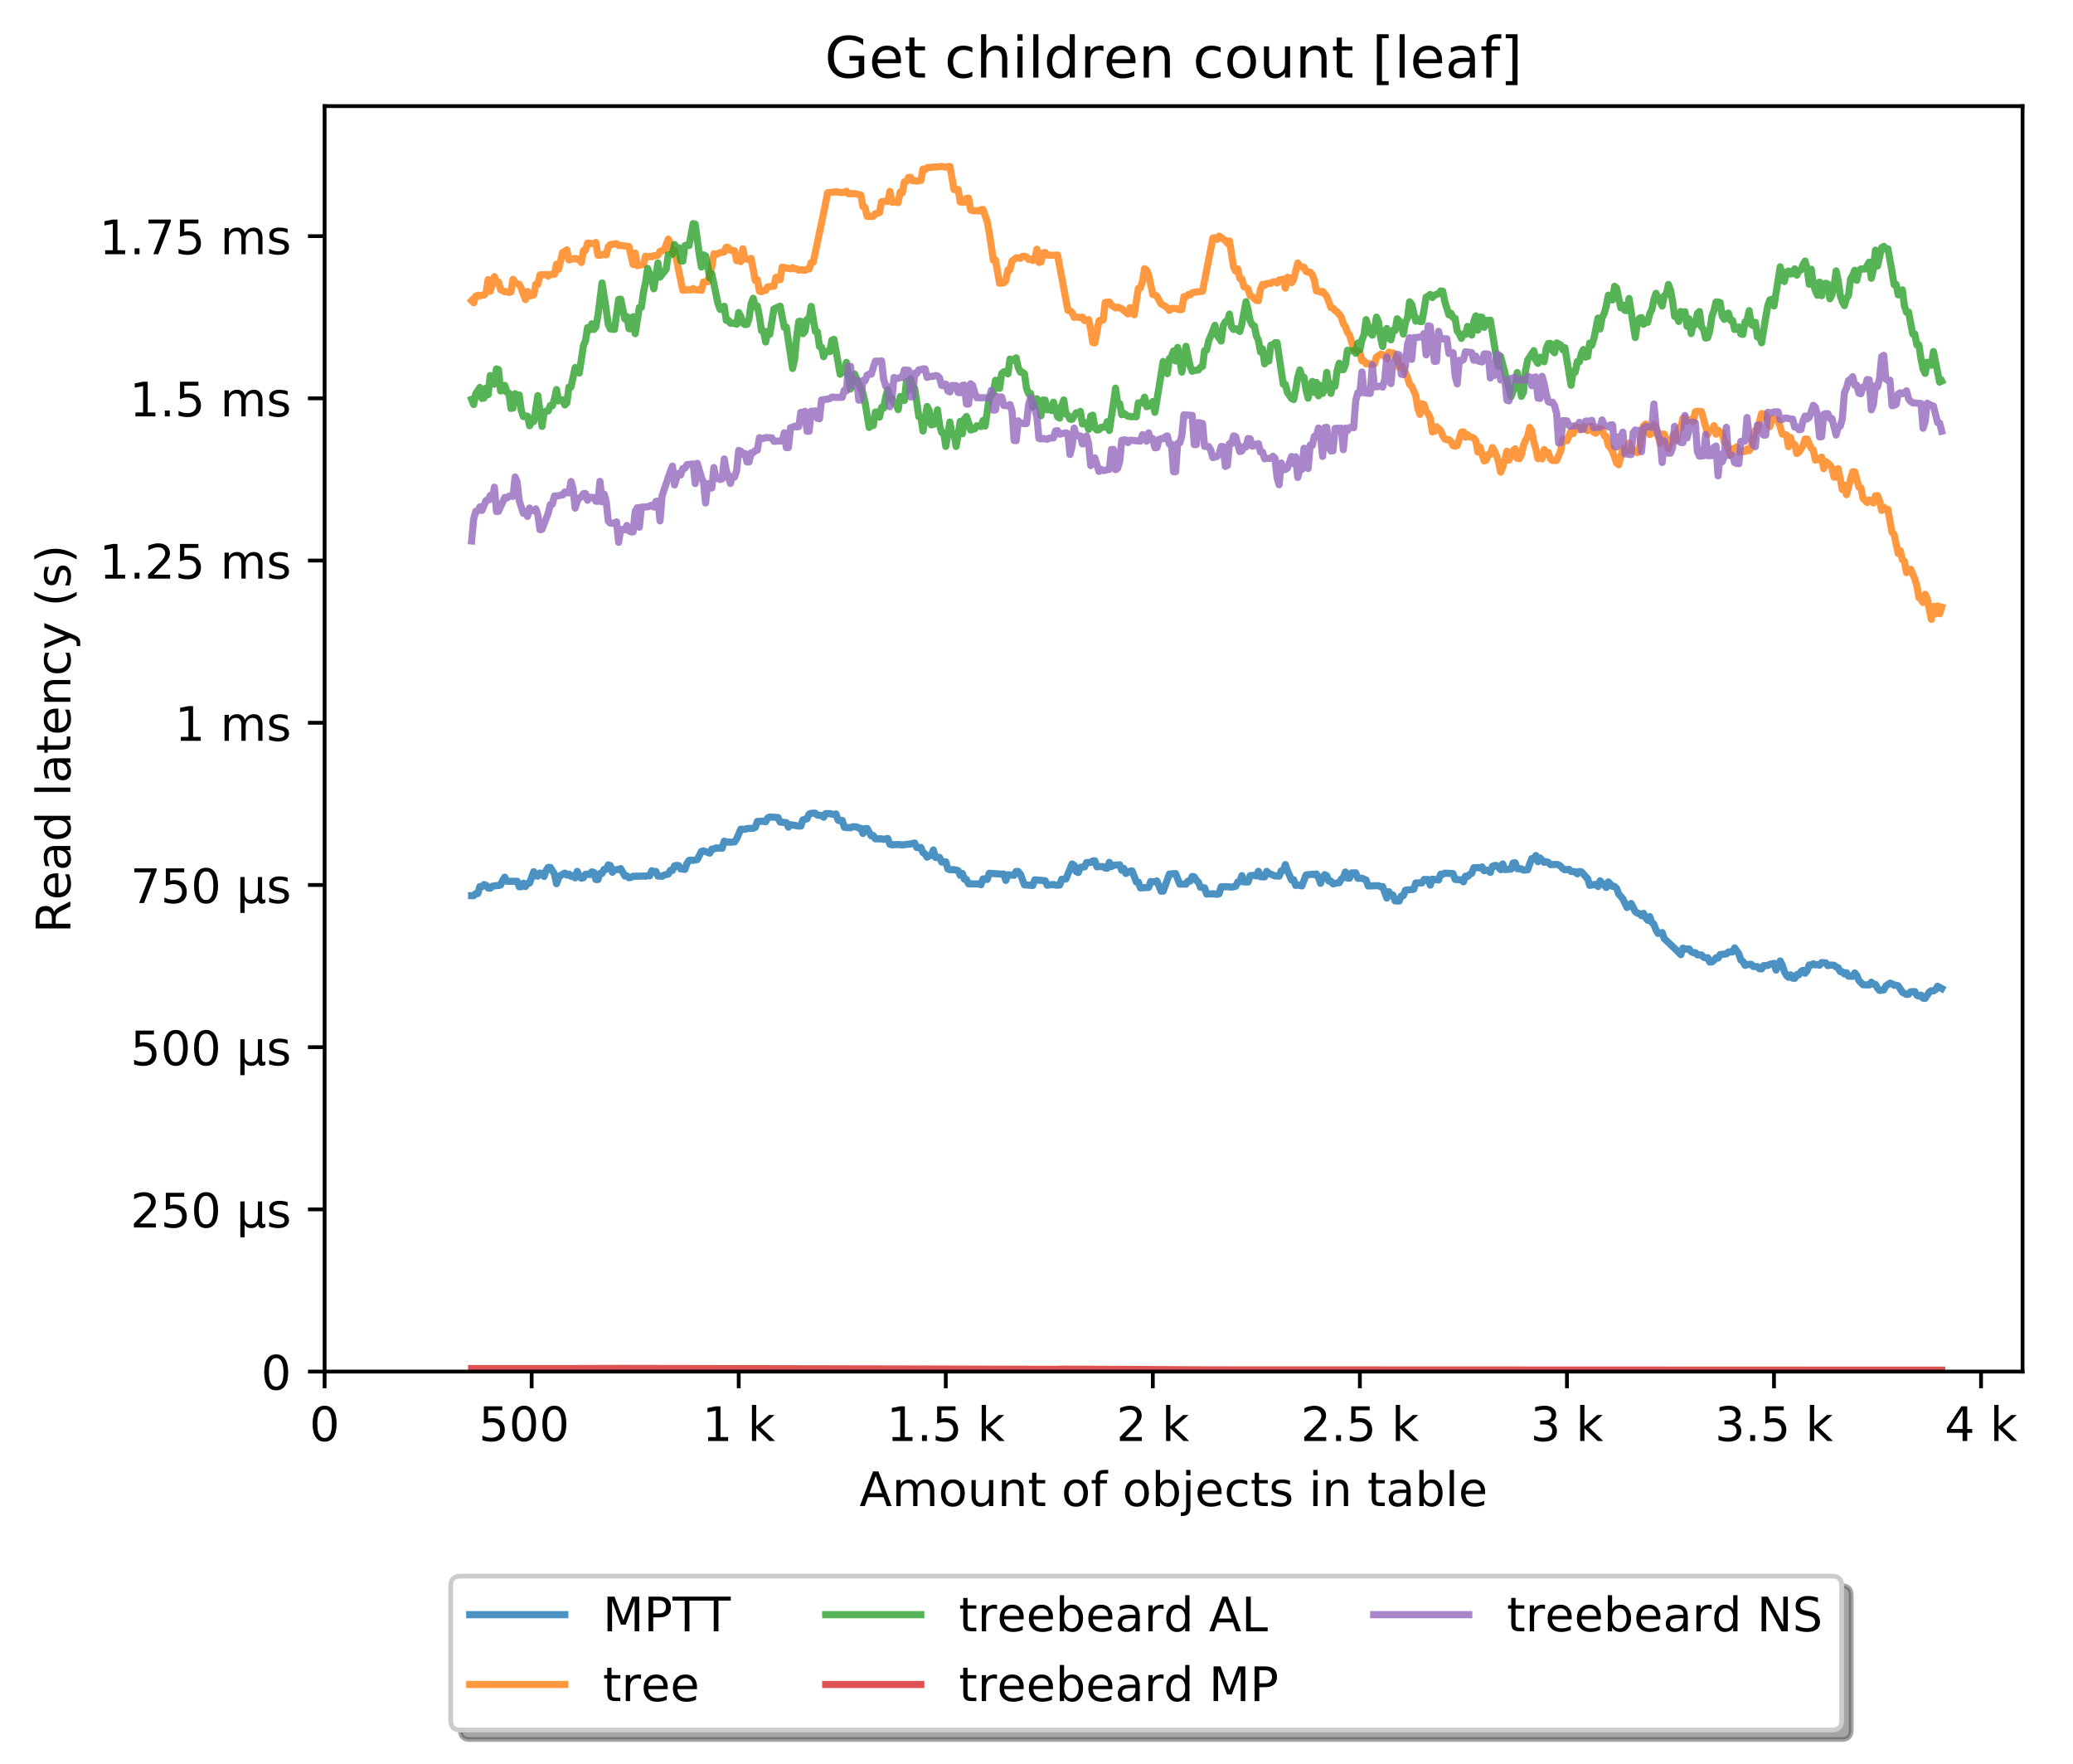 <?xml version="1.0" encoding="utf-8" standalone="no"?>
<!DOCTYPE svg PUBLIC "-//W3C//DTD SVG 1.1//EN"
  "http://www.w3.org/Graphics/SVG/1.1/DTD/svg11.dtd">
<!-- Created with matplotlib (http://matplotlib.org/) -->
<svg height="371pt" version="1.1" viewBox="0 0 436 371" width="436pt" xmlns="http://www.w3.org/2000/svg" xmlns:xlink="http://www.w3.org/1999/xlink">
 <defs>
  <style type="text/css">
*{stroke-linecap:butt;stroke-linejoin:round;}
  </style>
 </defs>
 <g id="figure_1">
  <g id="patch_1">
   <path d="M 0 371.002 
L 436.092 371.002 
L 436.092 0 
L 0 0 
z
" style="fill:#ffffff;"/>
  </g>
  <g id="axes_1">
   <g id="patch_2">
    <path d="M 68.272 288.43 
L 425.392 288.43 
L 425.392 22.318 
L 68.272 22.318 
z
" style="fill:#ffffff;"/>
   </g>
   <g id="matplotlib.axis_1">
    <g id="xtick_1">
     <g id="line2d_1">
      <defs>
       <path d="M 0 0 
L 0 3.5 
" id="m2d7b8eae08" style="stroke:#000000;stroke-width:0.8;"/>
      </defs>
      <g>
       <use style="stroke:#000000;stroke-width:0.8;" x="68.272" xlink:href="#m2d7b8eae08" y="288.43"/>
      </g>
     </g>
     <g id="text_1">
      <!-- 0 -->
      <defs>
       <path d="M 31.781 66.406 
Q 24.172 66.406 20.328 58.906 
Q 16.5 51.422 16.5 36.375 
Q 16.5 21.391 20.328 13.891 
Q 24.172 6.391 31.781 6.391 
Q 39.453 6.391 43.281 13.891 
Q 47.125 21.391 47.125 36.375 
Q 47.125 51.422 43.281 58.906 
Q 39.453 66.406 31.781 66.406 
z
M 31.781 74.219 
Q 44.047 74.219 50.516 64.516 
Q 56.984 54.828 56.984 36.375 
Q 56.984 17.969 50.516 8.266 
Q 44.047 -1.422 31.781 -1.422 
Q 19.531 -1.422 13.062 8.266 
Q 6.594 17.969 6.594 36.375 
Q 6.594 54.828 13.062 64.516 
Q 19.531 74.219 31.781 74.219 
z
" id="DejaVuSans-30"/>
      </defs>
      <g transform="translate(65.091 303.029)scale(0.1 -0.1)">
       <use xlink:href="#DejaVuSans-30"/>
      </g>
     </g>
    </g>
    <g id="xtick_2">
     <g id="line2d_2">
      <g>
       <use style="stroke:#000000;stroke-width:0.8;" x="111.82" xlink:href="#m2d7b8eae08" y="288.43"/>
      </g>
     </g>
     <g id="text_2">
      <!-- 500  -->
      <defs>
       <path d="M 10.797 72.906 
L 49.516 72.906 
L 49.516 64.594 
L 19.828 64.594 
L 19.828 46.734 
Q 21.969 47.469 24.109 47.828 
Q 26.266 48.188 28.422 48.188 
Q 40.625 48.188 47.75 41.5 
Q 54.891 34.812 54.891 23.391 
Q 54.891 11.625 47.562 5.094 
Q 40.234 -1.422 26.906 -1.422 
Q 22.312 -1.422 17.547 -0.641 
Q 12.797 0.141 7.719 1.703 
L 7.719 11.625 
Q 12.109 9.234 16.797 8.062 
Q 21.484 6.891 26.703 6.891 
Q 35.156 6.891 40.078 11.328 
Q 45.016 15.766 45.016 23.391 
Q 45.016 31 40.078 35.438 
Q 35.156 39.891 26.703 39.891 
Q 22.75 39.891 18.812 39.016 
Q 14.891 38.141 10.797 36.281 
z
" id="DejaVuSans-35"/>
       <path id="DejaVuSans-20"/>
      </defs>
      <g transform="translate(100.688 303.029)scale(0.1 -0.1)">
       <use xlink:href="#DejaVuSans-35"/>
       <use x="63.623" xlink:href="#DejaVuSans-30"/>
       <use x="127.246" xlink:href="#DejaVuSans-30"/>
       <use x="190.869" xlink:href="#DejaVuSans-20"/>
      </g>
     </g>
    </g>
    <g id="xtick_3">
     <g id="line2d_3">
      <g>
       <use style="stroke:#000000;stroke-width:0.8;" x="155.369" xlink:href="#m2d7b8eae08" y="288.43"/>
      </g>
     </g>
     <g id="text_3">
      <!-- 1 k -->
      <defs>
       <path d="M 12.406 8.297 
L 28.516 8.297 
L 28.516 63.922 
L 10.984 60.406 
L 10.984 69.391 
L 28.422 72.906 
L 38.281 72.906 
L 38.281 8.297 
L 54.391 8.297 
L 54.391 0 
L 12.406 0 
z
" id="DejaVuSans-31"/>
       <path d="M 9.078 75.984 
L 18.109 75.984 
L 18.109 31.109 
L 44.922 54.688 
L 56.391 54.688 
L 27.391 29.109 
L 57.625 0 
L 45.906 0 
L 18.109 26.703 
L 18.109 0 
L 9.078 0 
z
" id="DejaVuSans-6b"/>
      </defs>
      <g transform="translate(147.703 303.029)scale(0.1 -0.1)">
       <use xlink:href="#DejaVuSans-31"/>
       <use x="63.623" xlink:href="#DejaVuSans-20"/>
       <use x="95.41" xlink:href="#DejaVuSans-6b"/>
      </g>
     </g>
    </g>
    <g id="xtick_4">
     <g id="line2d_4">
      <g>
       <use style="stroke:#000000;stroke-width:0.8;" x="198.918" xlink:href="#m2d7b8eae08" y="288.43"/>
      </g>
     </g>
     <g id="text_4">
      <!-- 1.5 k -->
      <defs>
       <path d="M 10.688 12.406 
L 21 12.406 
L 21 0 
L 10.688 0 
z
" id="DejaVuSans-2e"/>
      </defs>
      <g transform="translate(186.482 303.029)scale(0.1 -0.1)">
       <use xlink:href="#DejaVuSans-31"/>
       <use x="63.623" xlink:href="#DejaVuSans-2e"/>
       <use x="95.41" xlink:href="#DejaVuSans-35"/>
       <use x="159.033" xlink:href="#DejaVuSans-20"/>
       <use x="190.82" xlink:href="#DejaVuSans-6b"/>
      </g>
     </g>
    </g>
    <g id="xtick_5">
     <g id="line2d_5">
      <g>
       <use style="stroke:#000000;stroke-width:0.8;" x="242.466" xlink:href="#m2d7b8eae08" y="288.43"/>
      </g>
     </g>
     <g id="text_5">
      <!-- 2 k -->
      <defs>
       <path d="M 19.188 8.297 
L 53.609 8.297 
L 53.609 0 
L 7.328 0 
L 7.328 8.297 
Q 12.938 14.109 22.625 23.891 
Q 32.328 33.688 34.812 36.531 
Q 39.547 41.844 41.422 45.531 
Q 43.312 49.219 43.312 52.781 
Q 43.312 58.594 39.234 62.25 
Q 35.156 65.922 28.609 65.922 
Q 23.969 65.922 18.812 64.312 
Q 13.672 62.703 7.812 59.422 
L 7.812 69.391 
Q 13.766 71.781 18.938 73 
Q 24.125 74.219 28.422 74.219 
Q 39.75 74.219 46.484 68.547 
Q 53.219 62.891 53.219 53.422 
Q 53.219 48.922 51.531 44.891 
Q 49.859 40.875 45.406 35.406 
Q 44.188 33.984 37.641 27.219 
Q 31.109 20.453 19.188 8.297 
z
" id="DejaVuSans-32"/>
      </defs>
      <g transform="translate(234.801 303.029)scale(0.1 -0.1)">
       <use xlink:href="#DejaVuSans-32"/>
       <use x="63.623" xlink:href="#DejaVuSans-20"/>
       <use x="95.41" xlink:href="#DejaVuSans-6b"/>
      </g>
     </g>
    </g>
    <g id="xtick_6">
     <g id="line2d_6">
      <g>
       <use style="stroke:#000000;stroke-width:0.8;" x="286.015" xlink:href="#m2d7b8eae08" y="288.43"/>
      </g>
     </g>
     <g id="text_6">
      <!-- 2.5 k -->
      <g transform="translate(273.579 303.029)scale(0.1 -0.1)">
       <use xlink:href="#DejaVuSans-32"/>
       <use x="63.623" xlink:href="#DejaVuSans-2e"/>
       <use x="95.41" xlink:href="#DejaVuSans-35"/>
       <use x="159.033" xlink:href="#DejaVuSans-20"/>
       <use x="190.82" xlink:href="#DejaVuSans-6b"/>
      </g>
     </g>
    </g>
    <g id="xtick_7">
     <g id="line2d_7">
      <g>
       <use style="stroke:#000000;stroke-width:0.8;" x="329.563" xlink:href="#m2d7b8eae08" y="288.43"/>
      </g>
     </g>
     <g id="text_7">
      <!-- 3 k -->
      <defs>
       <path d="M 40.578 39.312 
Q 47.656 37.797 51.625 33 
Q 55.609 28.219 55.609 21.188 
Q 55.609 10.406 48.188 4.484 
Q 40.766 -1.422 27.094 -1.422 
Q 22.516 -1.422 17.656 -0.516 
Q 12.797 0.391 7.625 2.203 
L 7.625 11.719 
Q 11.719 9.328 16.594 8.109 
Q 21.484 6.891 26.812 6.891 
Q 36.078 6.891 40.938 10.547 
Q 45.797 14.203 45.797 21.188 
Q 45.797 27.641 41.281 31.266 
Q 36.766 34.906 28.719 34.906 
L 20.219 34.906 
L 20.219 43.016 
L 29.109 43.016 
Q 36.375 43.016 40.234 45.922 
Q 44.094 48.828 44.094 54.297 
Q 44.094 59.906 40.109 62.906 
Q 36.141 65.922 28.719 65.922 
Q 24.656 65.922 20.016 65.031 
Q 15.375 64.156 9.812 62.312 
L 9.812 71.094 
Q 15.438 72.656 20.344 73.438 
Q 25.25 74.219 29.594 74.219 
Q 40.828 74.219 47.359 69.109 
Q 53.906 64.016 53.906 55.328 
Q 53.906 49.266 50.438 45.094 
Q 46.969 40.922 40.578 39.312 
z
" id="DejaVuSans-33"/>
      </defs>
      <g transform="translate(321.898 303.029)scale(0.1 -0.1)">
       <use xlink:href="#DejaVuSans-33"/>
       <use x="63.623" xlink:href="#DejaVuSans-20"/>
       <use x="95.41" xlink:href="#DejaVuSans-6b"/>
      </g>
     </g>
    </g>
    <g id="xtick_8">
     <g id="line2d_8">
      <g>
       <use style="stroke:#000000;stroke-width:0.8;" x="373.112" xlink:href="#m2d7b8eae08" y="288.43"/>
      </g>
     </g>
     <g id="text_8">
      <!-- 3.5 k -->
      <g transform="translate(360.676 303.029)scale(0.1 -0.1)">
       <use xlink:href="#DejaVuSans-33"/>
       <use x="63.623" xlink:href="#DejaVuSans-2e"/>
       <use x="95.41" xlink:href="#DejaVuSans-35"/>
       <use x="159.033" xlink:href="#DejaVuSans-20"/>
       <use x="190.82" xlink:href="#DejaVuSans-6b"/>
      </g>
     </g>
    </g>
    <g id="xtick_9">
     <g id="line2d_9">
      <g>
       <use style="stroke:#000000;stroke-width:0.8;" x="416.66" xlink:href="#m2d7b8eae08" y="288.43"/>
      </g>
     </g>
     <g id="text_9">
      <!-- 4 k -->
      <defs>
       <path d="M 37.797 64.312 
L 12.891 25.391 
L 37.797 25.391 
z
M 35.203 72.906 
L 47.609 72.906 
L 47.609 25.391 
L 58.016 25.391 
L 58.016 17.188 
L 47.609 17.188 
L 47.609 0 
L 37.797 0 
L 37.797 17.188 
L 4.891 17.188 
L 4.891 26.703 
z
" id="DejaVuSans-34"/>
      </defs>
      <g transform="translate(408.995 303.029)scale(0.1 -0.1)">
       <use xlink:href="#DejaVuSans-34"/>
       <use x="63.623" xlink:href="#DejaVuSans-20"/>
       <use x="95.41" xlink:href="#DejaVuSans-6b"/>
      </g>
     </g>
    </g>
    <g id="text_10">
     <!-- Amount of objects in table -->
     <defs>
      <path d="M 34.188 63.188 
L 20.797 26.906 
L 47.609 26.906 
z
M 28.609 72.906 
L 39.797 72.906 
L 67.578 0 
L 57.328 0 
L 50.688 18.703 
L 17.828 18.703 
L 11.188 0 
L 0.781 0 
z
" id="DejaVuSans-41"/>
      <path d="M 52 44.188 
Q 55.375 50.25 60.062 53.125 
Q 64.75 56 71.094 56 
Q 79.641 56 84.281 50.016 
Q 88.922 44.047 88.922 33.016 
L 88.922 0 
L 79.891 0 
L 79.891 32.719 
Q 79.891 40.578 77.094 44.375 
Q 74.312 48.188 68.609 48.188 
Q 61.625 48.188 57.562 43.547 
Q 53.516 38.922 53.516 30.906 
L 53.516 0 
L 44.484 0 
L 44.484 32.719 
Q 44.484 40.625 41.703 44.406 
Q 38.922 48.188 33.109 48.188 
Q 26.219 48.188 22.156 43.531 
Q 18.109 38.875 18.109 30.906 
L 18.109 0 
L 9.078 0 
L 9.078 54.688 
L 18.109 54.688 
L 18.109 46.188 
Q 21.188 51.219 25.484 53.609 
Q 29.781 56 35.688 56 
Q 41.656 56 45.828 52.969 
Q 50 49.953 52 44.188 
z
" id="DejaVuSans-6d"/>
      <path d="M 30.609 48.391 
Q 23.391 48.391 19.188 42.75 
Q 14.984 37.109 14.984 27.297 
Q 14.984 17.484 19.156 11.844 
Q 23.344 6.203 30.609 6.203 
Q 37.797 6.203 41.984 11.859 
Q 46.188 17.531 46.188 27.297 
Q 46.188 37.016 41.984 42.703 
Q 37.797 48.391 30.609 48.391 
z
M 30.609 56 
Q 42.328 56 49.016 48.375 
Q 55.719 40.766 55.719 27.297 
Q 55.719 13.875 49.016 6.219 
Q 42.328 -1.422 30.609 -1.422 
Q 18.844 -1.422 12.172 6.219 
Q 5.516 13.875 5.516 27.297 
Q 5.516 40.766 12.172 48.375 
Q 18.844 56 30.609 56 
z
" id="DejaVuSans-6f"/>
      <path d="M 8.5 21.578 
L 8.5 54.688 
L 17.484 54.688 
L 17.484 21.922 
Q 17.484 14.156 20.5 10.266 
Q 23.531 6.391 29.594 6.391 
Q 36.859 6.391 41.078 11.031 
Q 45.312 15.672 45.312 23.688 
L 45.312 54.688 
L 54.297 54.688 
L 54.297 0 
L 45.312 0 
L 45.312 8.406 
Q 42.047 3.422 37.719 1 
Q 33.406 -1.422 27.688 -1.422 
Q 18.266 -1.422 13.375 4.438 
Q 8.5 10.297 8.5 21.578 
z
M 31.109 56 
z
" id="DejaVuSans-75"/>
      <path d="M 54.891 33.016 
L 54.891 0 
L 45.906 0 
L 45.906 32.719 
Q 45.906 40.484 42.875 44.328 
Q 39.844 48.188 33.797 48.188 
Q 26.516 48.188 22.312 43.547 
Q 18.109 38.922 18.109 30.906 
L 18.109 0 
L 9.078 0 
L 9.078 54.688 
L 18.109 54.688 
L 18.109 46.188 
Q 21.344 51.125 25.703 53.562 
Q 30.078 56 35.797 56 
Q 45.219 56 50.047 50.172 
Q 54.891 44.344 54.891 33.016 
z
" id="DejaVuSans-6e"/>
      <path d="M 18.312 70.219 
L 18.312 54.688 
L 36.812 54.688 
L 36.812 47.703 
L 18.312 47.703 
L 18.312 18.016 
Q 18.312 11.328 20.141 9.422 
Q 21.969 7.516 27.594 7.516 
L 36.812 7.516 
L 36.812 0 
L 27.594 0 
Q 17.188 0 13.234 3.875 
Q 9.281 7.766 9.281 18.016 
L 9.281 47.703 
L 2.688 47.703 
L 2.688 54.688 
L 9.281 54.688 
L 9.281 70.219 
z
" id="DejaVuSans-74"/>
      <path d="M 37.109 75.984 
L 37.109 68.5 
L 28.516 68.5 
Q 23.688 68.5 21.797 66.547 
Q 19.922 64.594 19.922 59.516 
L 19.922 54.688 
L 34.719 54.688 
L 34.719 47.703 
L 19.922 47.703 
L 19.922 0 
L 10.891 0 
L 10.891 47.703 
L 2.297 47.703 
L 2.297 54.688 
L 10.891 54.688 
L 10.891 58.5 
Q 10.891 67.625 15.141 71.797 
Q 19.391 75.984 28.609 75.984 
z
" id="DejaVuSans-66"/>
      <path d="M 48.688 27.297 
Q 48.688 37.203 44.609 42.844 
Q 40.531 48.484 33.406 48.484 
Q 26.266 48.484 22.188 42.844 
Q 18.109 37.203 18.109 27.297 
Q 18.109 17.391 22.188 11.75 
Q 26.266 6.109 33.406 6.109 
Q 40.531 6.109 44.609 11.75 
Q 48.688 17.391 48.688 27.297 
z
M 18.109 46.391 
Q 20.953 51.266 25.266 53.625 
Q 29.594 56 35.594 56 
Q 45.562 56 51.781 48.094 
Q 58.016 40.188 58.016 27.297 
Q 58.016 14.406 51.781 6.484 
Q 45.562 -1.422 35.594 -1.422 
Q 29.594 -1.422 25.266 0.953 
Q 20.953 3.328 18.109 8.203 
L 18.109 0 
L 9.078 0 
L 9.078 75.984 
L 18.109 75.984 
z
" id="DejaVuSans-62"/>
      <path d="M 9.422 54.688 
L 18.406 54.688 
L 18.406 -0.984 
Q 18.406 -11.422 14.422 -16.109 
Q 10.453 -20.797 1.609 -20.797 
L -1.812 -20.797 
L -1.812 -13.188 
L 0.594 -13.188 
Q 5.719 -13.188 7.562 -10.812 
Q 9.422 -8.453 9.422 -0.984 
z
M 9.422 75.984 
L 18.406 75.984 
L 18.406 64.594 
L 9.422 64.594 
z
" id="DejaVuSans-6a"/>
      <path d="M 56.203 29.594 
L 56.203 25.203 
L 14.891 25.203 
Q 15.484 15.922 20.484 11.062 
Q 25.484 6.203 34.422 6.203 
Q 39.594 6.203 44.453 7.469 
Q 49.312 8.734 54.109 11.281 
L 54.109 2.781 
Q 49.266 0.734 44.188 -0.344 
Q 39.109 -1.422 33.891 -1.422 
Q 20.797 -1.422 13.156 6.188 
Q 5.516 13.812 5.516 26.812 
Q 5.516 40.234 12.766 48.109 
Q 20.016 56 32.328 56 
Q 43.359 56 49.781 48.891 
Q 56.203 41.797 56.203 29.594 
z
M 47.219 32.234 
Q 47.125 39.594 43.094 43.984 
Q 39.062 48.391 32.422 48.391 
Q 24.906 48.391 20.391 44.141 
Q 15.875 39.891 15.188 32.172 
z
" id="DejaVuSans-65"/>
      <path d="M 48.781 52.594 
L 48.781 44.188 
Q 44.969 46.297 41.141 47.344 
Q 37.312 48.391 33.406 48.391 
Q 24.656 48.391 19.812 42.844 
Q 14.984 37.312 14.984 27.297 
Q 14.984 17.281 19.812 11.734 
Q 24.656 6.203 33.406 6.203 
Q 37.312 6.203 41.141 7.25 
Q 44.969 8.297 48.781 10.406 
L 48.781 2.094 
Q 45.016 0.344 40.984 -0.531 
Q 36.969 -1.422 32.422 -1.422 
Q 20.062 -1.422 12.781 6.344 
Q 5.516 14.109 5.516 27.297 
Q 5.516 40.672 12.859 48.328 
Q 20.219 56 33.016 56 
Q 37.156 56 41.109 55.141 
Q 45.062 54.297 48.781 52.594 
z
" id="DejaVuSans-63"/>
      <path d="M 44.281 53.078 
L 44.281 44.578 
Q 40.484 46.531 36.375 47.5 
Q 32.281 48.484 27.875 48.484 
Q 21.188 48.484 17.844 46.438 
Q 14.5 44.391 14.5 40.281 
Q 14.5 37.156 16.891 35.375 
Q 19.281 33.594 26.516 31.984 
L 29.594 31.297 
Q 39.156 29.25 43.188 25.516 
Q 47.219 21.781 47.219 15.094 
Q 47.219 7.469 41.188 3.016 
Q 35.156 -1.422 24.609 -1.422 
Q 20.219 -1.422 15.453 -0.562 
Q 10.688 0.297 5.422 2 
L 5.422 11.281 
Q 10.406 8.688 15.234 7.391 
Q 20.062 6.109 24.812 6.109 
Q 31.156 6.109 34.562 8.281 
Q 37.984 10.453 37.984 14.406 
Q 37.984 18.062 35.516 20.016 
Q 33.062 21.969 24.703 23.781 
L 21.578 24.516 
Q 13.234 26.266 9.516 29.906 
Q 5.812 33.547 5.812 39.891 
Q 5.812 47.609 11.281 51.797 
Q 16.75 56 26.812 56 
Q 31.781 56 36.172 55.266 
Q 40.578 54.547 44.281 53.078 
z
" id="DejaVuSans-73"/>
      <path d="M 9.422 54.688 
L 18.406 54.688 
L 18.406 0 
L 9.422 0 
z
M 9.422 75.984 
L 18.406 75.984 
L 18.406 64.594 
L 9.422 64.594 
z
" id="DejaVuSans-69"/>
      <path d="M 34.281 27.484 
Q 23.391 27.484 19.188 25 
Q 14.984 22.516 14.984 16.5 
Q 14.984 11.719 18.141 8.906 
Q 21.297 6.109 26.703 6.109 
Q 34.188 6.109 38.703 11.406 
Q 43.219 16.703 43.219 25.484 
L 43.219 27.484 
z
M 52.203 31.203 
L 52.203 0 
L 43.219 0 
L 43.219 8.297 
Q 40.141 3.328 35.547 0.953 
Q 30.953 -1.422 24.312 -1.422 
Q 15.922 -1.422 10.953 3.297 
Q 6 8.016 6 15.922 
Q 6 25.141 12.172 29.828 
Q 18.359 34.516 30.609 34.516 
L 43.219 34.516 
L 43.219 35.406 
Q 43.219 41.609 39.141 45 
Q 35.062 48.391 27.688 48.391 
Q 23 48.391 18.547 47.266 
Q 14.109 46.141 10.016 43.891 
L 10.016 52.203 
Q 14.938 54.109 19.578 55.047 
Q 24.219 56 28.609 56 
Q 40.484 56 46.344 49.844 
Q 52.203 43.703 52.203 31.203 
z
" id="DejaVuSans-61"/>
      <path d="M 9.422 75.984 
L 18.406 75.984 
L 18.406 0 
L 9.422 0 
z
" id="DejaVuSans-6c"/>
     </defs>
     <g transform="translate(180.773 316.707)scale(0.1 -0.1)">
      <use xlink:href="#DejaVuSans-41"/>
      <use x="68.408" xlink:href="#DejaVuSans-6d"/>
      <use x="165.82" xlink:href="#DejaVuSans-6f"/>
      <use x="227.002" xlink:href="#DejaVuSans-75"/>
      <use x="290.381" xlink:href="#DejaVuSans-6e"/>
      <use x="353.76" xlink:href="#DejaVuSans-74"/>
      <use x="392.969" xlink:href="#DejaVuSans-20"/>
      <use x="424.756" xlink:href="#DejaVuSans-6f"/>
      <use x="485.938" xlink:href="#DejaVuSans-66"/>
      <use x="521.143" xlink:href="#DejaVuSans-20"/>
      <use x="552.93" xlink:href="#DejaVuSans-6f"/>
      <use x="614.111" xlink:href="#DejaVuSans-62"/>
      <use x="677.588" xlink:href="#DejaVuSans-6a"/>
      <use x="705.371" xlink:href="#DejaVuSans-65"/>
      <use x="766.895" xlink:href="#DejaVuSans-63"/>
      <use x="821.875" xlink:href="#DejaVuSans-74"/>
      <use x="861.084" xlink:href="#DejaVuSans-73"/>
      <use x="913.184" xlink:href="#DejaVuSans-20"/>
      <use x="944.971" xlink:href="#DejaVuSans-69"/>
      <use x="972.754" xlink:href="#DejaVuSans-6e"/>
      <use x="1036.133" xlink:href="#DejaVuSans-20"/>
      <use x="1067.92" xlink:href="#DejaVuSans-74"/>
      <use x="1107.129" xlink:href="#DejaVuSans-61"/>
      <use x="1168.408" xlink:href="#DejaVuSans-62"/>
      <use x="1231.885" xlink:href="#DejaVuSans-6c"/>
      <use x="1259.668" xlink:href="#DejaVuSans-65"/>
     </g>
    </g>
   </g>
   <g id="matplotlib.axis_2">
    <g id="ytick_1">
     <g id="line2d_10">
      <defs>
       <path d="M 0 0 
L -3.5 0 
" id="m74acce3505" style="stroke:#000000;stroke-width:0.8;"/>
      </defs>
      <g>
       <use style="stroke:#000000;stroke-width:0.8;" x="68.272" xlink:href="#m74acce3505" y="288.43"/>
      </g>
     </g>
     <g id="text_11">
      <!-- 0 -->
      <g transform="translate(54.909 292.229)scale(0.1 -0.1)">
       <use xlink:href="#DejaVuSans-30"/>
      </g>
     </g>
    </g>
    <g id="ytick_2">
     <g id="line2d_11">
      <g>
       <use style="stroke:#000000;stroke-width:0.8;" x="68.272" xlink:href="#m74acce3505" y="254.32"/>
      </g>
     </g>
     <g id="text_12">
      <!-- 250 µs -->
      <defs>
       <path d="M 8.5 -20.797 
L 8.5 54.688 
L 17.484 54.688 
L 17.484 20.703 
Q 17.484 13.625 20.844 10 
Q 24.219 6.391 30.812 6.391 
Q 38.031 6.391 41.672 10.484 
Q 45.312 14.594 45.312 22.797 
L 45.312 54.688 
L 54.297 54.688 
L 54.297 12.594 
Q 54.297 9.672 55.141 8.281 
Q 56 6.891 57.812 6.891 
Q 58.25 6.891 59.031 7.156 
Q 59.812 7.422 61.188 8.016 
L 61.188 0.781 
Q 59.188 -0.344 57.391 -0.875 
Q 55.609 -1.422 53.906 -1.422 
Q 50.531 -1.422 48.531 0.484 
Q 46.531 2.391 45.797 6.297 
Q 43.359 2.438 39.812 0.5 
Q 36.281 -1.422 31.5 -1.422 
Q 26.516 -1.422 23.016 0.484 
Q 19.531 2.391 17.484 6.203 
L 17.484 -20.797 
z
" id="DejaVuSans-b5"/>
      </defs>
      <g transform="translate(27.434 258.119)scale(0.1 -0.1)">
       <use xlink:href="#DejaVuSans-32"/>
       <use x="63.623" xlink:href="#DejaVuSans-35"/>
       <use x="127.246" xlink:href="#DejaVuSans-30"/>
       <use x="190.869" xlink:href="#DejaVuSans-20"/>
       <use x="222.656" xlink:href="#DejaVuSans-b5"/>
       <use x="286.279" xlink:href="#DejaVuSans-73"/>
      </g>
     </g>
    </g>
    <g id="ytick_3">
     <g id="line2d_12">
      <g>
       <use style="stroke:#000000;stroke-width:0.8;" x="68.272" xlink:href="#m74acce3505" y="220.209"/>
      </g>
     </g>
     <g id="text_13">
      <!-- 500 µs -->
      <g transform="translate(27.434 224.008)scale(0.1 -0.1)">
       <use xlink:href="#DejaVuSans-35"/>
       <use x="63.623" xlink:href="#DejaVuSans-30"/>
       <use x="127.246" xlink:href="#DejaVuSans-30"/>
       <use x="190.869" xlink:href="#DejaVuSans-20"/>
       <use x="222.656" xlink:href="#DejaVuSans-b5"/>
       <use x="286.279" xlink:href="#DejaVuSans-73"/>
      </g>
     </g>
    </g>
    <g id="ytick_4">
     <g id="line2d_13">
      <g>
       <use style="stroke:#000000;stroke-width:0.8;" x="68.272" xlink:href="#m74acce3505" y="186.099"/>
      </g>
     </g>
     <g id="text_14">
      <!-- 750 µs -->
      <defs>
       <path d="M 8.203 72.906 
L 55.078 72.906 
L 55.078 68.703 
L 28.609 0 
L 18.312 0 
L 43.219 64.594 
L 8.203 64.594 
z
" id="DejaVuSans-37"/>
      </defs>
      <g transform="translate(27.434 189.898)scale(0.1 -0.1)">
       <use xlink:href="#DejaVuSans-37"/>
       <use x="63.623" xlink:href="#DejaVuSans-35"/>
       <use x="127.246" xlink:href="#DejaVuSans-30"/>
       <use x="190.869" xlink:href="#DejaVuSans-20"/>
       <use x="222.656" xlink:href="#DejaVuSans-b5"/>
       <use x="286.279" xlink:href="#DejaVuSans-73"/>
      </g>
     </g>
    </g>
    <g id="ytick_5">
     <g id="line2d_14">
      <g>
       <use style="stroke:#000000;stroke-width:0.8;" x="68.272" xlink:href="#m74acce3505" y="151.988"/>
      </g>
     </g>
     <g id="text_15">
      <!-- 1 ms -->
      <g transform="translate(36.781 155.787)scale(0.1 -0.1)">
       <use xlink:href="#DejaVuSans-31"/>
       <use x="63.623" xlink:href="#DejaVuSans-20"/>
       <use x="95.41" xlink:href="#DejaVuSans-6d"/>
       <use x="192.822" xlink:href="#DejaVuSans-73"/>
      </g>
     </g>
    </g>
    <g id="ytick_6">
     <g id="line2d_15">
      <g>
       <use style="stroke:#000000;stroke-width:0.8;" x="68.272" xlink:href="#m74acce3505" y="117.878"/>
      </g>
     </g>
     <g id="text_16">
      <!-- 1.25 ms -->
      <g transform="translate(20.878 121.677)scale(0.1 -0.1)">
       <use xlink:href="#DejaVuSans-31"/>
       <use x="63.623" xlink:href="#DejaVuSans-2e"/>
       <use x="95.41" xlink:href="#DejaVuSans-32"/>
       <use x="159.033" xlink:href="#DejaVuSans-35"/>
       <use x="222.656" xlink:href="#DejaVuSans-20"/>
       <use x="254.443" xlink:href="#DejaVuSans-6d"/>
       <use x="351.855" xlink:href="#DejaVuSans-73"/>
      </g>
     </g>
    </g>
    <g id="ytick_7">
     <g id="line2d_16">
      <g>
       <use style="stroke:#000000;stroke-width:0.8;" x="68.272" xlink:href="#m74acce3505" y="83.767"/>
      </g>
     </g>
     <g id="text_17">
      <!-- 1.5 ms -->
      <g transform="translate(27.241 87.566)scale(0.1 -0.1)">
       <use xlink:href="#DejaVuSans-31"/>
       <use x="63.623" xlink:href="#DejaVuSans-2e"/>
       <use x="95.41" xlink:href="#DejaVuSans-35"/>
       <use x="159.033" xlink:href="#DejaVuSans-20"/>
       <use x="190.82" xlink:href="#DejaVuSans-6d"/>
       <use x="288.232" xlink:href="#DejaVuSans-73"/>
      </g>
     </g>
    </g>
    <g id="ytick_8">
     <g id="line2d_17">
      <g>
       <use style="stroke:#000000;stroke-width:0.8;" x="68.272" xlink:href="#m74acce3505" y="49.657"/>
      </g>
     </g>
     <g id="text_18">
      <!-- 1.75 ms -->
      <g transform="translate(20.878 53.456)scale(0.1 -0.1)">
       <use xlink:href="#DejaVuSans-31"/>
       <use x="63.623" xlink:href="#DejaVuSans-2e"/>
       <use x="95.41" xlink:href="#DejaVuSans-37"/>
       <use x="159.033" xlink:href="#DejaVuSans-35"/>
       <use x="222.656" xlink:href="#DejaVuSans-20"/>
       <use x="254.443" xlink:href="#DejaVuSans-6d"/>
       <use x="351.855" xlink:href="#DejaVuSans-73"/>
      </g>
     </g>
    </g>
    <g id="text_19">
     <!-- Read latency (s) -->
     <defs>
      <path d="M 44.391 34.188 
Q 47.562 33.109 50.562 29.594 
Q 53.562 26.078 56.594 19.922 
L 66.609 0 
L 56 0 
L 46.688 18.703 
Q 43.062 26.031 39.672 28.422 
Q 36.281 30.812 30.422 30.812 
L 19.672 30.812 
L 19.672 0 
L 9.812 0 
L 9.812 72.906 
L 32.078 72.906 
Q 44.578 72.906 50.734 67.672 
Q 56.891 62.453 56.891 51.906 
Q 56.891 45.016 53.688 40.469 
Q 50.484 35.938 44.391 34.188 
z
M 19.672 64.797 
L 19.672 38.922 
L 32.078 38.922 
Q 39.203 38.922 42.844 42.219 
Q 46.484 45.516 46.484 51.906 
Q 46.484 58.297 42.844 61.547 
Q 39.203 64.797 32.078 64.797 
z
" id="DejaVuSans-52"/>
      <path d="M 45.406 46.391 
L 45.406 75.984 
L 54.391 75.984 
L 54.391 0 
L 45.406 0 
L 45.406 8.203 
Q 42.578 3.328 38.25 0.953 
Q 33.938 -1.422 27.875 -1.422 
Q 17.969 -1.422 11.734 6.484 
Q 5.516 14.406 5.516 27.297 
Q 5.516 40.188 11.734 48.094 
Q 17.969 56 27.875 56 
Q 33.938 56 38.25 53.625 
Q 42.578 51.266 45.406 46.391 
z
M 14.797 27.297 
Q 14.797 17.391 18.875 11.75 
Q 22.953 6.109 30.078 6.109 
Q 37.203 6.109 41.297 11.75 
Q 45.406 17.391 45.406 27.297 
Q 45.406 37.203 41.297 42.844 
Q 37.203 48.484 30.078 48.484 
Q 22.953 48.484 18.875 42.844 
Q 14.797 37.203 14.797 27.297 
z
" id="DejaVuSans-64"/>
      <path d="M 32.172 -5.078 
Q 28.375 -14.844 24.75 -17.812 
Q 21.141 -20.797 15.094 -20.797 
L 7.906 -20.797 
L 7.906 -13.281 
L 13.188 -13.281 
Q 16.891 -13.281 18.938 -11.516 
Q 21 -9.766 23.484 -3.219 
L 25.094 0.875 
L 2.984 54.688 
L 12.5 54.688 
L 29.594 11.922 
L 46.688 54.688 
L 56.203 54.688 
z
" id="DejaVuSans-79"/>
      <path d="M 31 75.875 
Q 24.469 64.656 21.281 53.656 
Q 18.109 42.672 18.109 31.391 
Q 18.109 20.125 21.312 9.062 
Q 24.516 -2 31 -13.188 
L 23.188 -13.188 
Q 15.875 -1.703 12.234 9.375 
Q 8.594 20.453 8.594 31.391 
Q 8.594 42.281 12.203 53.312 
Q 15.828 64.359 23.188 75.875 
z
" id="DejaVuSans-28"/>
      <path d="M 8.016 75.875 
L 15.828 75.875 
Q 23.141 64.359 26.781 53.312 
Q 30.422 42.281 30.422 31.391 
Q 30.422 20.453 26.781 9.375 
Q 23.141 -1.703 15.828 -13.188 
L 8.016 -13.188 
Q 14.5 -2 17.703 9.062 
Q 20.906 20.125 20.906 31.391 
Q 20.906 42.672 17.703 53.656 
Q 14.5 64.656 8.016 75.875 
z
" id="DejaVuSans-29"/>
     </defs>
     <g transform="translate(14.798 196.212)rotate(-90)scale(0.1 -0.1)">
      <use xlink:href="#DejaVuSans-52"/>
      <use x="69.42" xlink:href="#DejaVuSans-65"/>
      <use x="130.943" xlink:href="#DejaVuSans-61"/>
      <use x="192.223" xlink:href="#DejaVuSans-64"/>
      <use x="255.699" xlink:href="#DejaVuSans-20"/>
      <use x="287.486" xlink:href="#DejaVuSans-6c"/>
      <use x="315.27" xlink:href="#DejaVuSans-61"/>
      <use x="376.549" xlink:href="#DejaVuSans-74"/>
      <use x="415.758" xlink:href="#DejaVuSans-65"/>
      <use x="477.281" xlink:href="#DejaVuSans-6e"/>
      <use x="540.66" xlink:href="#DejaVuSans-63"/>
      <use x="595.641" xlink:href="#DejaVuSans-79"/>
      <use x="654.82" xlink:href="#DejaVuSans-20"/>
      <use x="686.607" xlink:href="#DejaVuSans-28"/>
      <use x="725.621" xlink:href="#DejaVuSans-73"/>
      <use x="777.721" xlink:href="#DejaVuSans-29"/>
     </g>
    </g>
   </g>
   <g id="line2d_18">
    <path clip-path="url(#p5a6e8c618b)" d="M 99.191 188.352 
L 99.627 188.354 
L 100.062 187.93 
L 100.498 187.907 
L 100.933 186.433 
L 101.369 186.457 
L 101.804 186.006 
L 102.24 186.162 
L 102.675 186.754 
L 103.111 186.781 
L 103.546 186.368 
L 104.417 186.231 
L 104.853 186.232 
L 105.288 186.098 
L 105.724 185.118 
L 106.159 184.453 
L 106.595 185.32 
L 108.772 185.318 
L 109.208 186.481 
L 109.643 186.457 
L 110.078 185.716 
L 110.514 186.427 
L 110.949 185.746 
L 111.385 185.694 
L 112.256 183.303 
L 112.691 184.156 
L 113.127 184.241 
L 113.562 183.582 
L 113.998 183.715 
L 114.433 184.306 
L 114.869 183.044 
L 115.304 182.411 
L 115.74 182.415 
L 116.611 183.758 
L 117.046 185.829 
L 117.482 184.651 
L 117.917 184.077 
L 118.788 183.608 
L 119.224 184.03 
L 119.659 183.803 
L 120.095 184.281 
L 120.53 184.092 
L 120.966 184.611 
L 121.401 183.242 
L 121.837 184.169 
L 122.272 184.678 
L 122.708 184.578 
L 123.143 183.871 
L 123.579 183.794 
L 124.014 183.907 
L 124.45 183.341 
L 124.885 183.449 
L 125.32 184.962 
L 125.756 184.961 
L 126.191 183.663 
L 126.627 183.665 
L 127.062 182.821 
L 127.498 182.81 
L 127.933 181.873 
L 128.369 182.028 
L 128.804 183.426 
L 129.24 182.9 
L 130.111 182.858 
L 130.546 182.657 
L 131.417 184.211 
L 131.853 184.187 
L 132.288 184.586 
L 132.724 184.493 
L 133.159 184.268 
L 134.466 184.27 
L 135.337 184.197 
L 135.772 184.265 
L 136.208 184.139 
L 136.643 184.176 
L 137.079 183.099 
L 137.514 183.267 
L 137.95 183.254 
L 138.385 184.247 
L 138.821 184.197 
L 139.256 184.287 
L 139.692 184.007 
L 140.562 183.805 
L 140.998 183.025 
L 141.433 183.038 
L 141.869 182.08 
L 142.304 181.978 
L 142.74 182.035 
L 143.175 182.733 
L 144.046 182.819 
L 144.482 181.559 
L 144.917 180.938 
L 145.353 180.872 
L 145.788 180.927 
L 146.659 180.756 
L 147.53 179.033 
L 147.966 178.937 
L 149.272 179.402 
L 149.708 178.555 
L 150.143 178.528 
L 150.579 178.303 
L 151.014 178.391 
L 151.45 178.261 
L 151.885 178.394 
L 152.321 176.882 
L 152.756 177.075 
L 153.627 177.1 
L 154.498 177.045 
L 154.934 176.387 
L 155.804 174.367 
L 156.675 174.405 
L 157.111 174.228 
L 158.417 174.182 
L 158.853 173.989 
L 159.288 172.74 
L 160.159 172.694 
L 160.595 172.693 
L 161.03 172.815 
L 161.466 172.017 
L 161.901 171.8 
L 163.643 171.921 
L 164.079 172.868 
L 165.385 172.989 
L 165.821 173.929 
L 166.256 173.418 
L 167.998 173.712 
L 168.434 173.711 
L 168.869 172.406 
L 169.74 172.169 
L 170.176 171.207 
L 170.611 171.024 
L 171.482 170.999 
L 171.917 171.408 
L 172.788 171.498 
L 173.224 171.842 
L 173.659 171.092 
L 174.53 171.095 
L 175.401 171.288 
L 175.837 171.161 
L 176.272 172.486 
L 176.708 172.622 
L 177.143 172.512 
L 177.579 173.965 
L 178.885 174.081 
L 179.321 173.861 
L 180.192 173.883 
L 180.627 174.14 
L 181.063 174.192 
L 181.498 175.27 
L 181.934 174.265 
L 182.369 174.21 
L 183.24 175.765 
L 183.676 175.702 
L 184.111 176.399 
L 185.418 176.396 
L 185.853 176.509 
L 186.724 176.324 
L 187.159 177.53 
L 187.595 177.651 
L 188.466 177.602 
L 188.901 177.584 
L 189.772 177.681 
L 191.514 177.465 
L 192.385 177.277 
L 192.821 178.221 
L 193.256 178.291 
L 193.692 178.216 
L 194.127 179.288 
L 194.563 179.553 
L 194.998 180.262 
L 195.434 179.969 
L 195.869 179.854 
L 196.305 178.739 
L 196.74 180.317 
L 197.611 180.294 
L 198.047 181.279 
L 198.918 181.232 
L 199.353 182.724 
L 199.789 182.891 
L 200.66 182.874 
L 201.53 183.093 
L 201.966 184.075 
L 202.401 183.669 
L 202.837 184.895 
L 203.272 184.932 
L 203.708 185.858 
L 205.014 185.873 
L 205.885 185.877 
L 206.321 186.039 
L 206.756 184.809 
L 207.627 184.945 
L 208.063 183.643 
L 210.676 183.821 
L 211.111 183.798 
L 211.547 185.145 
L 211.982 183.949 
L 212.853 184.031 
L 213.289 184.062 
L 213.724 183.24 
L 214.16 183.274 
L 214.595 183.798 
L 215.466 186.081 
L 216.337 186.133 
L 217.208 186.213 
L 217.643 185.013 
L 219.821 185.205 
L 220.256 186.156 
L 221.563 185.989 
L 221.998 186.149 
L 222.869 186.119 
L 223.305 184.891 
L 224.176 184.856 
L 225.482 181.684 
L 225.918 181.96 
L 226.353 183.293 
L 226.789 183.475 
L 227.224 182.378 
L 228.095 182.301 
L 228.531 181.37 
L 229.402 181.365 
L 229.837 181.049 
L 230.273 181.014 
L 230.708 182.291 
L 231.144 182.231 
L 232.014 182.241 
L 232.45 182.538 
L 232.885 182.578 
L 233.321 181.342 
L 233.756 182.236 
L 234.192 181.959 
L 235.498 181.851 
L 235.934 183.019 
L 236.369 182.595 
L 236.805 183.681 
L 237.676 183.189 
L 238.111 183.136 
L 238.982 185.471 
L 239.418 185.475 
L 239.853 186.711 
L 241.595 186.616 
L 242.031 185.364 
L 242.466 185.461 
L 243.337 185.253 
L 244.208 187.412 
L 244.644 187.398 
L 245.95 183.8 
L 247.256 183.711 
L 248.127 185.915 
L 249.434 185.924 
L 249.869 185.284 
L 250.305 185.284 
L 250.74 184.325 
L 251.176 184.395 
L 251.611 185.137 
L 252.047 185.501 
L 252.482 186.581 
L 253.353 186.712 
L 253.789 188.028 
L 254.224 187.939 
L 254.66 188.011 
L 255.095 187.93 
L 255.966 188.067 
L 256.402 187.942 
L 256.837 186.478 
L 258.144 186.461 
L 259.015 186.559 
L 259.886 186.386 
L 260.321 185.468 
L 260.757 185.431 
L 261.192 184.136 
L 261.627 185.463 
L 262.498 185.472 
L 262.934 184.136 
L 263.805 184.055 
L 264.24 184.205 
L 264.676 183.226 
L 265.111 184.358 
L 265.982 184.402 
L 266.418 183.236 
L 266.853 183.633 
L 268.16 184.211 
L 269.031 184.241 
L 269.466 183.128 
L 269.902 183.081 
L 270.337 181.813 
L 270.773 183.078 
L 271.644 185.057 
L 272.079 184.982 
L 272.515 186.193 
L 272.95 186.127 
L 273.821 186.297 
L 274.692 183.997 
L 275.999 183.842 
L 276.434 183.914 
L 276.869 183.781 
L 277.305 184.52 
L 277.74 185.751 
L 278.176 184.602 
L 278.611 183.932 
L 279.047 184.162 
L 279.482 185.286 
L 279.918 185.281 
L 280.353 185.871 
L 281.224 185.677 
L 281.66 185.631 
L 282.095 184.878 
L 282.531 184.544 
L 282.966 183.367 
L 283.402 184.654 
L 283.837 184.668 
L 284.273 183.568 
L 285.144 183.547 
L 285.579 184.695 
L 286.45 184.696 
L 287.321 185.046 
L 287.757 186.305 
L 289.934 186.249 
L 290.37 186.456 
L 290.805 186.439 
L 291.676 188.852 
L 292.111 187.513 
L 292.547 188.26 
L 292.982 188.214 
L 293.418 189.451 
L 294.289 189.473 
L 294.724 188.413 
L 295.16 188.33 
L 295.595 187.199 
L 297.337 186.998 
L 297.773 185.673 
L 299.079 185.665 
L 299.515 184.941 
L 300.386 184.953 
L 300.821 186.134 
L 301.257 184.878 
L 302.563 185.052 
L 302.999 183.832 
L 303.434 183.849 
L 303.87 183.618 
L 305.176 183.67 
L 305.612 183.725 
L 306.047 184.93 
L 307.353 185.019 
L 307.789 185.437 
L 308.224 184.25 
L 308.66 184.339 
L 309.095 183.897 
L 309.531 183.658 
L 309.966 182.487 
L 310.837 182.433 
L 311.273 182.523 
L 311.708 182.301 
L 312.144 183.106 
L 312.579 182.96 
L 313.015 183.046 
L 313.45 183.465 
L 313.886 182.174 
L 314.321 181.996 
L 314.757 182.008 
L 315.628 182.884 
L 316.063 181.676 
L 316.499 182.862 
L 317.805 182.769 
L 318.241 181.484 
L 318.676 181.43 
L 319.112 182.676 
L 319.983 182.698 
L 320.418 182.982 
L 321.289 182.912 
L 322.16 180.555 
L 322.595 180.628 
L 323.031 179.903 
L 323.466 181.21 
L 323.902 180.4 
L 324.773 181.338 
L 325.208 181.202 
L 325.644 181.344 
L 326.079 181.817 
L 327.386 181.775 
L 327.821 181.874 
L 328.257 182.175 
L 328.692 182.672 
L 329.128 182.903 
L 329.999 182.803 
L 330.434 183.252 
L 331.305 183.326 
L 331.741 183.755 
L 332.176 183.264 
L 332.612 183.353 
L 333.918 184.792 
L 334.354 186.192 
L 335.66 185.955 
L 336.096 186.417 
L 336.531 185.224 
L 337.837 186.626 
L 338.273 185.449 
L 339.144 186.385 
L 339.579 186.41 
L 340.015 186.836 
L 340.45 188.004 
L 341.321 189.017 
L 342.192 190.839 
L 342.628 190.514 
L 343.063 189.993 
L 343.934 191.709 
L 344.37 192.023 
L 344.805 192.119 
L 345.241 192.548 
L 345.676 192.071 
L 346.112 192.967 
L 346.547 193.528 
L 346.983 192.758 
L 347.418 193.999 
L 347.854 194.361 
L 348.289 195.55 
L 348.725 196.292 
L 349.596 196.108 
L 350.031 197.389 
L 352.644 199.845 
L 353.515 200.762 
L 353.95 199.382 
L 354.386 199.584 
L 355.257 199.562 
L 355.692 200.128 
L 356.128 200.336 
L 356.563 200.33 
L 356.999 200.785 
L 357.87 200.819 
L 358.305 201.306 
L 358.741 201.438 
L 359.176 201.4 
L 359.612 202.314 
L 360.047 202.282 
L 360.483 201.947 
L 360.918 201.426 
L 361.354 201.478 
L 361.789 200.72 
L 363.096 200.599 
L 363.531 200.178 
L 364.402 200.187 
L 364.838 199.337 
L 365.709 200.565 
L 366.144 201.909 
L 366.58 202.18 
L 367.015 202.995 
L 367.886 202.779 
L 368.321 202.787 
L 368.757 203.246 
L 369.628 203.271 
L 370.063 203.727 
L 370.499 203.742 
L 370.934 203.056 
L 371.805 203.025 
L 372.241 202.789 
L 373.112 202.582 
L 373.547 203.996 
L 373.983 202.87 
L 374.418 202.082 
L 374.854 202.932 
L 375.289 204.287 
L 375.725 205.114 
L 376.16 205.515 
L 376.596 204.991 
L 377.031 205.697 
L 377.467 205.744 
L 377.902 204.959 
L 378.338 205.005 
L 378.773 204.315 
L 379.209 204.048 
L 379.644 204.663 
L 380.08 204.122 
L 380.515 202.922 
L 380.951 202.952 
L 381.386 202.674 
L 381.822 202.903 
L 382.257 202.854 
L 382.693 202.978 
L 383.128 202.419 
L 383.999 202.483 
L 384.434 203.07 
L 384.87 202.943 
L 385.741 202.984 
L 386.176 203.348 
L 386.612 203.505 
L 387.047 204.321 
L 387.483 204.35 
L 387.918 204.806 
L 388.354 204.545 
L 388.789 205.292 
L 389.66 205.308 
L 390.096 204.591 
L 390.531 205.126 
L 390.967 206.18 
L 391.838 207.085 
L 393.144 207.121 
L 393.58 206.55 
L 394.015 206.953 
L 394.451 207.003 
L 394.886 207.793 
L 395.322 208.282 
L 396.193 208.166 
L 396.628 207.339 
L 397.499 206.743 
L 397.935 206.864 
L 398.37 207.191 
L 398.805 207.165 
L 399.241 207.302 
L 400.112 208.652 
L 400.983 209.117 
L 401.418 209.078 
L 401.854 208.558 
L 402.725 208.514 
L 403.16 209.286 
L 403.596 209.465 
L 404.031 209.259 
L 404.467 209.9 
L 404.902 209.954 
L 405.773 208.611 
L 406.209 208.337 
L 406.644 208.383 
L 407.08 208.111 
L 407.515 207.392 
L 408.386 207.88 
L 408.386 207.88 
" style="fill:none;opacity:0.8;stroke:#1f77b4;stroke-linecap:square;stroke-width:1.5;"/>
   </g>
   <g id="line2d_19">
    <path clip-path="url(#p5a6e8c618b)" d="M 99.191 63.218 
L 99.627 63.667 
L 100.062 62.27 
L 100.498 62.094 
L 100.933 62.199 
L 101.369 62.068 
L 101.804 62.062 
L 102.24 61.522 
L 102.675 58.8 
L 103.111 61.247 
L 103.982 58.179 
L 104.417 59.226 
L 104.853 59.301 
L 105.288 60.921 
L 106.159 61.353 
L 106.595 61.343 
L 107.03 61.496 
L 107.466 61.383 
L 107.901 58.733 
L 108.337 59.465 
L 109.208 59.807 
L 109.643 60.67 
L 110.514 62.999 
L 110.949 61.314 
L 111.385 62.241 
L 112.256 62.006 
L 112.691 59.753 
L 113.127 59.804 
L 113.562 57.826 
L 114.869 57.714 
L 115.304 58.073 
L 115.74 57.706 
L 116.611 57.68 
L 117.046 55.558 
L 117.482 56.617 
L 118.353 53.044 
L 118.788 52.879 
L 119.224 52.54 
L 119.659 54.661 
L 120.966 54.328 
L 121.401 54.526 
L 121.837 54.542 
L 122.272 55.191 
L 122.708 52.706 
L 123.143 52.636 
L 123.579 51.121 
L 124.885 51.266 
L 125.32 50.992 
L 125.756 53.658 
L 126.191 53.692 
L 127.062 53.463 
L 127.498 53.59 
L 127.933 51.878 
L 128.369 51.44 
L 129.675 51.261 
L 130.111 51.633 
L 130.546 51.604 
L 131.853 51.8 
L 132.288 51.867 
L 133.159 55.61 
L 133.595 53.211 
L 134.03 55.863 
L 135.337 55.594 
L 135.772 53.872 
L 136.208 54.031 
L 136.643 53.921 
L 137.079 54.004 
L 137.514 53.771 
L 137.95 53.787 
L 138.385 53.647 
L 138.821 52.847 
L 139.692 52.582 
L 140.562 50.289 
L 140.998 51.147 
L 141.433 53.258 
L 141.869 52.612 
L 143.611 61.034 
L 144.917 60.924 
L 145.353 60.978 
L 145.788 60.684 
L 146.224 60.934 
L 147.095 60.967 
L 147.53 61.059 
L 147.966 59.286 
L 148.837 59.268 
L 149.708 56.053 
L 150.143 53.37 
L 150.579 53.506 
L 151.45 53.132 
L 152.321 52.959 
L 152.756 51.991 
L 153.192 52.081 
L 153.627 52.622 
L 154.498 52.736 
L 154.934 54.82 
L 155.369 54.733 
L 155.804 55.019 
L 156.24 52.31 
L 156.675 54.401 
L 157.546 54.592 
L 157.982 54.351 
L 158.853 59.009 
L 159.288 58.809 
L 159.724 61.222 
L 160.159 61.34 
L 160.595 61.09 
L 161.03 61.06 
L 161.466 60.321 
L 162.772 60.178 
L 163.208 58.313 
L 163.643 58.81 
L 164.079 58.829 
L 164.514 56.176 
L 166.256 56.524 
L 166.692 56.291 
L 167.127 56.543 
L 167.563 56.525 
L 167.998 56.804 
L 168.434 56.7 
L 169.305 56.85 
L 169.74 56.585 
L 170.176 56.586 
L 170.611 55.216 
L 171.046 55.137 
L 172.788 46.899 
L 174.095 40.521 
L 175.837 40.346 
L 176.708 40.475 
L 177.579 40.457 
L 178.014 40.205 
L 178.45 40.731 
L 179.756 40.712 
L 181.063 41.027 
L 181.498 43.459 
L 181.934 43.63 
L 182.369 45.501 
L 183.676 45.491 
L 184.111 44.919 
L 184.547 44.875 
L 184.982 44.682 
L 185.418 42.418 
L 186.288 42.324 
L 186.724 42.355 
L 187.159 40.248 
L 187.595 42.525 
L 188.03 42.469 
L 188.901 42.593 
L 189.337 40.375 
L 189.772 40.544 
L 190.208 38.244 
L 190.643 38.154 
L 191.079 37.308 
L 191.514 37.305 
L 191.95 38.018 
L 192.385 37.95 
L 192.821 38.09 
L 193.692 37.942 
L 194.127 35.537 
L 194.563 35.698 
L 194.998 35.27 
L 196.74 35.085 
L 197.176 35.118 
L 198.047 34.991 
L 198.918 35.141 
L 199.789 34.99 
L 200.66 39.867 
L 201.53 39.85 
L 201.966 42.495 
L 202.837 42.504 
L 203.272 41.72 
L 203.708 41.671 
L 204.143 44.131 
L 204.579 44.318 
L 205.45 44.303 
L 205.885 44.372 
L 206.321 44.092 
L 206.756 44.057 
L 207.627 46.6 
L 208.063 48.937 
L 208.934 54.742 
L 209.369 54.667 
L 210.24 59.589 
L 211.111 59.468 
L 211.547 59.026 
L 211.982 56.775 
L 212.418 56.745 
L 212.853 54.914 
L 213.724 54.225 
L 214.16 54.214 
L 214.595 54.334 
L 215.031 53.919 
L 215.466 53.88 
L 215.902 54.026 
L 216.337 54.54 
L 216.772 54.457 
L 217.208 54.781 
L 217.643 54.601 
L 218.079 52.416 
L 218.514 55.184 
L 218.95 55.083 
L 219.385 53.196 
L 219.821 53.11 
L 220.256 53.606 
L 221.127 53.696 
L 222.434 53.646 
L 224.611 65.27 
L 225.047 65.351 
L 225.482 65.715 
L 225.918 66.729 
L 226.353 66.657 
L 227.224 66.769 
L 227.66 66.681 
L 228.095 67.403 
L 228.531 67.385 
L 228.966 67.209 
L 229.402 69.265 
L 229.837 72.05 
L 230.273 72.096 
L 231.144 67.467 
L 231.579 67.307 
L 232.014 67.296 
L 232.45 63.61 
L 233.321 63.5 
L 233.756 64.183 
L 234.627 64.757 
L 235.063 64.594 
L 235.934 64.92 
L 237.24 66.023 
L 237.676 64.689 
L 238.111 65.675 
L 238.547 66.207 
L 239.418 60.657 
L 239.853 60.514 
L 240.289 59.233 
L 240.724 56.497 
L 241.16 56.849 
L 241.595 57.816 
L 242.466 61.951 
L 242.902 62.021 
L 243.337 62.324 
L 244.208 63.91 
L 245.079 64.405 
L 245.515 64.758 
L 245.95 65.267 
L 246.386 64.865 
L 247.256 64.861 
L 248.127 65.124 
L 248.563 65.088 
L 248.998 62.383 
L 249.434 62.418 
L 249.869 61.962 
L 250.305 62.016 
L 250.74 61.551 
L 251.611 61.392 
L 252.918 61.234 
L 255.095 50.059 
L 255.531 50.026 
L 255.966 50.34 
L 256.402 49.644 
L 257.708 50.595 
L 258.144 51.144 
L 258.579 50.658 
L 259.45 56.152 
L 259.886 57.021 
L 260.321 56.536 
L 260.757 58.555 
L 261.192 58.634 
L 261.627 60.31 
L 262.063 60.427 
L 262.498 60.78 
L 262.934 62.151 
L 263.369 62.363 
L 264.24 63.179 
L 264.676 63.219 
L 265.111 60.836 
L 265.547 59.791 
L 265.982 59.976 
L 266.418 59.634 
L 267.289 59.572 
L 267.724 59.268 
L 268.16 59.265 
L 268.595 59.514 
L 269.031 58.878 
L 269.902 58.717 
L 270.337 60.596 
L 270.773 58.313 
L 271.208 58.417 
L 271.644 59.448 
L 272.079 58.754 
L 272.95 55.3 
L 273.386 55.942 
L 273.821 56.167 
L 274.257 56.182 
L 274.692 57.063 
L 275.128 57.246 
L 275.563 57.213 
L 275.999 57.744 
L 276.434 58.913 
L 276.869 61.191 
L 277.305 61.175 
L 277.74 61.445 
L 278.176 61.284 
L 279.047 62.32 
L 279.918 64.69 
L 280.353 64.78 
L 280.789 65.298 
L 281.224 65.583 
L 282.095 66.616 
L 282.531 68.099 
L 282.966 68.672 
L 283.402 69.904 
L 283.837 70.449 
L 284.708 73.361 
L 286.015 74.12 
L 286.45 75.881 
L 286.886 75.875 
L 287.321 76.51 
L 287.757 76.428 
L 288.192 76.654 
L 288.628 76.45 
L 289.063 76.575 
L 289.499 75.095 
L 290.37 74.479 
L 290.805 74.588 
L 291.676 75.406 
L 292.111 74.054 
L 292.547 74.347 
L 292.982 74.205 
L 293.418 75.048 
L 293.853 75.167 
L 294.289 77.273 
L 294.724 76.893 
L 295.16 77.377 
L 296.031 79.352 
L 296.466 80.842 
L 296.902 81.192 
L 297.773 83.158 
L 298.208 85.914 
L 298.644 87.135 
L 299.079 84.925 
L 299.515 85.091 
L 299.95 86.5 
L 300.386 86.988 
L 300.821 87.956 
L 301.257 90.818 
L 301.692 90.709 
L 302.128 89.731 
L 302.999 90.534 
L 303.434 91.608 
L 303.87 92.309 
L 304.305 92.503 
L 304.741 92.461 
L 305.176 92.851 
L 305.612 93.716 
L 306.047 93.824 
L 306.483 93.681 
L 307.353 90.893 
L 307.789 90.807 
L 308.224 91.931 
L 308.66 91.4 
L 309.095 91.904 
L 309.531 91.928 
L 309.966 92.129 
L 310.402 92.65 
L 310.837 95.051 
L 311.273 94 
L 312.144 96.926 
L 312.579 96.764 
L 313.015 95.593 
L 313.45 95.577 
L 313.886 94.121 
L 314.321 94.809 
L 314.757 95.859 
L 315.192 97.223 
L 315.628 99.291 
L 316.063 98.179 
L 316.499 96.735 
L 316.934 94.891 
L 317.37 96.746 
L 318.241 94.77 
L 318.676 94.391 
L 319.112 96.387 
L 319.547 96.453 
L 319.983 95.643 
L 320.418 93.66 
L 320.854 92.595 
L 321.289 91.87 
L 321.725 89.89 
L 322.16 90.604 
L 322.595 92.878 
L 323.031 94.406 
L 323.466 96.451 
L 323.902 95.608 
L 324.337 96.489 
L 324.773 94.54 
L 325.208 95.177 
L 325.644 95.145 
L 326.079 96.458 
L 326.515 96.827 
L 327.386 96.835 
L 328.257 94.816 
L 328.692 92.409 
L 329.563 92.688 
L 330.434 90.622 
L 330.87 91.185 
L 331.305 89.752 
L 331.741 89.858 
L 332.176 90.351 
L 332.612 90.18 
L 333.047 89.742 
L 333.483 90.264 
L 333.918 90.563 
L 334.354 89.648 
L 334.789 89.64 
L 335.225 90.905 
L 335.66 91.102 
L 336.096 90.214 
L 336.531 90.147 
L 336.967 90.311 
L 337.402 91.624 
L 337.837 91.769 
L 338.273 93.698 
L 338.708 94.189 
L 339.144 94.879 
L 340.015 97.387 
L 340.45 97.75 
L 341.321 94.337 
L 341.757 94.75 
L 342.192 94.918 
L 342.628 93.181 
L 343.063 94.668 
L 343.499 94.83 
L 343.934 94.69 
L 344.37 95.205 
L 344.805 94.301 
L 345.676 89.567 
L 346.112 89.182 
L 346.547 90.117 
L 346.983 91.384 
L 347.418 91.133 
L 347.854 89.261 
L 348.289 89.857 
L 349.16 93.251 
L 349.596 91.288 
L 350.031 91.302 
L 350.902 94.316 
L 351.773 91.793 
L 352.209 91.245 
L 352.644 92.566 
L 353.079 90.054 
L 353.515 90.047 
L 353.95 87.943 
L 354.386 87.813 
L 354.821 88.569 
L 355.692 88.16 
L 356.128 88.7 
L 356.563 86.578 
L 356.999 86.483 
L 357.87 86.561 
L 359.176 91.343 
L 359.612 90.456 
L 360.047 90.544 
L 360.483 89.521 
L 360.918 91.302 
L 361.354 90.45 
L 361.789 90.926 
L 362.225 90.982 
L 362.66 93.029 
L 363.096 93.191 
L 363.531 94.715 
L 363.967 95.708 
L 364.402 94.371 
L 364.838 94.406 
L 365.273 93.945 
L 365.709 95.027 
L 367.015 94.951 
L 367.451 94.404 
L 367.886 94.774 
L 368.321 94.094 
L 368.757 91.864 
L 369.192 90.478 
L 369.628 90.493 
L 370.499 86.972 
L 371.37 87.238 
L 372.241 89.707 
L 372.676 88.092 
L 373.112 88.122 
L 373.547 88.365 
L 373.983 88.322 
L 374.854 91.282 
L 375.725 91.449 
L 376.16 93.928 
L 376.596 91.998 
L 377.031 93.547 
L 377.467 93.478 
L 377.902 95.369 
L 378.338 95.101 
L 379.209 93.794 
L 379.644 92.346 
L 380.08 92.316 
L 380.951 94.266 
L 381.386 94.626 
L 381.822 96.752 
L 382.257 96.453 
L 382.693 96.736 
L 383.128 96.127 
L 383.563 98.552 
L 383.999 97.048 
L 384.87 97.767 
L 385.305 98.415 
L 385.741 100.345 
L 386.176 100.289 
L 386.612 98.564 
L 387.483 102.97 
L 387.918 102.004 
L 388.354 104.026 
L 389.66 99.211 
L 390.096 99.22 
L 390.967 102.429 
L 391.402 102.586 
L 391.838 104.803 
L 392.709 105.67 
L 393.144 105.14 
L 393.58 105.364 
L 394.015 105.762 
L 394.451 104.261 
L 394.886 104.214 
L 395.322 105.374 
L 395.757 107.323 
L 396.193 106.651 
L 396.628 107.2 
L 397.064 107.095 
L 397.935 111.919 
L 398.37 112.392 
L 399.241 116.404 
L 399.676 115.81 
L 400.112 117.696 
L 400.547 118.003 
L 400.983 120.408 
L 401.854 119.714 
L 402.725 121.73 
L 403.16 123.207 
L 403.596 125.655 
L 404.031 126.003 
L 404.467 126.692 
L 404.902 124.97 
L 405.338 125.834 
L 406.209 130.249 
L 406.644 127.517 
L 407.08 129.085 
L 407.515 127.426 
L 407.951 129.069 
L 408.386 127.694 
L 408.386 127.694 
" style="fill:none;opacity:0.8;stroke:#ff7f0e;stroke-linecap:square;stroke-width:1.5;"/>
   </g>
   <g id="line2d_20">
    <path clip-path="url(#p5a6e8c618b)" d="M 99.191 83.973 
L 99.627 85.071 
L 100.062 82.789 
L 100.933 81.477 
L 101.369 83.777 
L 101.804 83.697 
L 102.24 81.59 
L 102.675 82.98 
L 103.111 78.958 
L 103.546 80.653 
L 103.982 80.797 
L 104.417 77.578 
L 104.853 77.741 
L 105.288 82.209 
L 105.724 82.141 
L 106.159 81.034 
L 106.595 82.481 
L 107.03 82.645 
L 107.466 85.89 
L 107.901 85.818 
L 108.337 82.795 
L 108.772 83.039 
L 109.208 83.059 
L 109.643 86.343 
L 110.078 87.614 
L 110.514 87.5 
L 110.949 87.517 
L 111.385 89.534 
L 111.82 88.66 
L 112.256 88.658 
L 113.127 83.188 
L 113.998 89.668 
L 114.433 86.791 
L 114.869 86.449 
L 115.304 86.439 
L 115.74 85.278 
L 116.175 85.33 
L 116.611 83.899 
L 117.046 81.921 
L 117.482 84.299 
L 117.917 84.123 
L 118.353 84.087 
L 118.788 85.15 
L 119.224 84.755 
L 119.659 81.415 
L 120.095 81.386 
L 120.966 77.293 
L 121.837 78.439 
L 122.708 72.67 
L 123.143 71.682 
L 123.579 68.886 
L 124.014 69.398 
L 124.45 68.096 
L 124.885 69.299 
L 125.32 68.776 
L 125.756 66.374 
L 126.627 59.501 
L 127.498 65.081 
L 127.933 68.221 
L 128.369 69.175 
L 129.24 69.274 
L 130.111 62.971 
L 130.546 62.905 
L 131.417 67.081 
L 131.853 66.551 
L 132.288 69.136 
L 132.724 69.14 
L 133.159 66.601 
L 133.595 70.176 
L 134.466 64.646 
L 134.901 64.61 
L 135.337 61.474 
L 135.772 59.386 
L 136.208 56.436 
L 137.079 58.789 
L 137.514 60.738 
L 138.385 55.294 
L 138.821 58.268 
L 140.127 56.593 
L 140.562 53.538 
L 141.433 53.482 
L 141.869 51.416 
L 142.304 52.179 
L 142.74 52.096 
L 143.175 54.845 
L 143.611 54.903 
L 144.046 51.653 
L 144.482 51.506 
L 144.917 51.638 
L 145.788 47.012 
L 146.224 47.138 
L 147.095 53.636 
L 147.53 56.157 
L 147.966 53.6 
L 148.401 53.825 
L 148.837 55.771 
L 149.272 58.451 
L 149.708 57.577 
L 151.014 63.858 
L 151.45 65.058 
L 151.885 65.039 
L 152.321 64.408 
L 152.756 67.375 
L 153.192 67.343 
L 153.627 67.994 
L 154.498 67.945 
L 154.934 68.191 
L 155.369 65.724 
L 155.804 66.511 
L 156.24 67.947 
L 156.675 68.253 
L 157.111 68.22 
L 157.546 66.985 
L 157.982 63.858 
L 158.417 62.723 
L 158.853 64.484 
L 159.288 64.364 
L 159.724 66.519 
L 160.159 69.533 
L 160.595 69.561 
L 161.03 71.921 
L 161.466 69.746 
L 161.901 70.309 
L 162.772 64.976 
L 164.079 64.384 
L 164.95 68.842 
L 165.385 68.781 
L 166.692 77.495 
L 167.127 75.591 
L 167.563 70.841 
L 167.998 67.588 
L 168.434 67.568 
L 168.869 70.179 
L 169.305 69.652 
L 169.74 67.159 
L 170.176 67.181 
L 170.611 64.429 
L 171.482 69.698 
L 171.917 69.774 
L 172.353 72.864 
L 172.788 72.993 
L 173.224 75.015 
L 173.659 73.881 
L 174.53 73.952 
L 174.966 71.541 
L 175.401 71.353 
L 176.708 78.696 
L 177.143 78.328 
L 177.579 78.166 
L 178.014 76.197 
L 178.885 81.811 
L 179.321 79.821 
L 179.756 78.657 
L 181.498 82.697 
L 181.934 84.553 
L 182.805 89.883 
L 183.24 89.509 
L 183.676 89.474 
L 184.111 86.646 
L 184.547 86.624 
L 184.982 87.723 
L 185.418 85.647 
L 185.853 85.824 
L 186.288 83.438 
L 186.724 81.947 
L 187.159 83.729 
L 187.595 83.796 
L 188.03 84.8 
L 188.466 84.922 
L 188.901 86.147 
L 189.337 83.379 
L 189.772 83.565 
L 190.208 84.215 
L 190.643 80.269 
L 191.079 82.021 
L 191.514 79.662 
L 191.95 81.338 
L 192.385 81.666 
L 193.256 87.621 
L 193.692 87.745 
L 194.127 90.639 
L 194.998 85.474 
L 195.434 86.29 
L 195.869 89.351 
L 196.305 89.26 
L 196.74 89.01 
L 197.176 86.174 
L 197.611 89.38 
L 198.047 90.92 
L 198.482 91.016 
L 198.918 93.867 
L 199.789 88.745 
L 200.224 91.3 
L 200.66 91.364 
L 201.095 93.881 
L 201.966 88.605 
L 202.401 91.219 
L 202.837 88.105 
L 203.272 87.585 
L 203.708 88.829 
L 204.143 90.42 
L 205.014 90.163 
L 205.45 89.537 
L 205.885 89.56 
L 206.321 89.695 
L 206.756 88.424 
L 207.192 89.593 
L 208.063 83.676 
L 208.934 82.547 
L 209.369 79.969 
L 209.805 80.01 
L 210.24 81.657 
L 210.676 78.559 
L 211.111 78.187 
L 211.547 78.131 
L 211.982 78.611 
L 212.418 75.512 
L 212.853 75.866 
L 213.724 75.239 
L 214.16 77.282 
L 214.595 78.24 
L 215.031 78.251 
L 215.466 78.573 
L 215.902 81.662 
L 216.337 82.795 
L 216.772 82.752 
L 217.208 85.608 
L 217.643 83.984 
L 218.079 83.841 
L 218.514 84.452 
L 218.95 87.419 
L 219.385 84.125 
L 219.821 84.137 
L 220.256 86.179 
L 220.692 85.524 
L 221.127 86.329 
L 221.563 84.572 
L 222.434 87.658 
L 222.869 87.923 
L 223.305 85.238 
L 223.74 84.101 
L 224.176 87.062 
L 224.611 87.322 
L 225.047 88.153 
L 225.482 88.175 
L 226.353 86.809 
L 226.789 86.857 
L 227.224 86.51 
L 227.66 89.148 
L 228.095 88.889 
L 228.531 88.901 
L 228.966 90.28 
L 229.402 87.479 
L 229.837 87.298 
L 230.273 89.957 
L 230.708 90.437 
L 231.144 90.361 
L 231.579 89.854 
L 232.45 89.824 
L 232.885 88.667 
L 233.321 90.524 
L 234.192 84.821 
L 234.627 81.625 
L 235.063 84.745 
L 235.498 84.868 
L 235.934 87.211 
L 236.369 86.915 
L 237.24 87.538 
L 238.111 87.648 
L 238.547 87.577 
L 238.982 87.647 
L 239.418 84.723 
L 240.289 84.686 
L 240.724 83.524 
L 241.16 85.517 
L 241.595 85.391 
L 242.466 84.432 
L 242.902 86.707 
L 244.644 76.015 
L 245.079 77.126 
L 245.515 78.581 
L 245.95 75.406 
L 246.386 74.991 
L 246.821 73.786 
L 247.256 75.913 
L 247.692 73.065 
L 248.563 78.257 
L 249.434 72.82 
L 250.305 76.979 
L 250.74 78.071 
L 251.176 77.905 
L 252.047 77.805 
L 252.482 77.222 
L 252.918 77.059 
L 253.353 73.721 
L 253.789 73.611 
L 254.224 71.581 
L 254.66 70.625 
L 255.531 68.404 
L 255.966 70.452 
L 256.837 71.728 
L 257.273 68.479 
L 257.708 67.659 
L 258.144 67.61 
L 258.579 66.028 
L 259.015 68.722 
L 259.45 69.289 
L 259.886 69.132 
L 260.321 69.35 
L 260.757 69.71 
L 261.192 68.123 
L 262.063 63.443 
L 262.498 65.166 
L 262.934 67.415 
L 263.369 68.317 
L 263.805 68.517 
L 264.24 70.601 
L 264.676 71.563 
L 265.111 74.01 
L 265.547 73.366 
L 265.982 76.508 
L 266.418 75.594 
L 266.853 75.922 
L 267.289 72.58 
L 267.724 72.564 
L 268.16 72.058 
L 268.595 72.059 
L 269.902 80.797 
L 270.337 80.839 
L 270.773 82.537 
L 271.644 83.807 
L 272.079 84.015 
L 272.515 81.996 
L 272.95 79.323 
L 273.386 77.787 
L 273.821 79.148 
L 274.257 79.344 
L 274.692 81.962 
L 275.128 83.728 
L 275.563 81.67 
L 275.999 80.202 
L 276.434 82.539 
L 276.869 80.425 
L 277.305 83.25 
L 277.74 81.056 
L 278.176 82.736 
L 278.611 81.697 
L 279.047 78.31 
L 279.482 81.173 
L 279.918 82.728 
L 280.353 80.692 
L 280.789 81.232 
L 281.224 77.973 
L 281.66 76.383 
L 282.095 77.721 
L 282.531 77.738 
L 282.966 76.668 
L 283.402 73.659 
L 283.837 73.757 
L 284.708 73.75 
L 285.144 74.29 
L 285.579 72.133 
L 286.015 73.58 
L 286.45 71.45 
L 286.886 70.389 
L 287.321 67.218 
L 288.192 69.98 
L 288.628 70.49 
L 289.063 69.364 
L 289.499 66.685 
L 289.934 67.657 
L 290.37 70.951 
L 290.805 72.869 
L 291.241 69.887 
L 291.676 69.06 
L 292.111 70.955 
L 292.547 71.465 
L 292.982 69.428 
L 293.418 69.528 
L 293.853 67.044 
L 294.289 67.454 
L 294.724 68.413 
L 295.16 70.261 
L 295.595 67.777 
L 296.031 66.885 
L 296.466 63.46 
L 296.902 63.97 
L 297.773 67.54 
L 298.208 67.032 
L 298.644 67.619 
L 299.079 67.625 
L 299.95 62.483 
L 300.386 62.264 
L 300.821 61.919 
L 301.257 62.564 
L 301.692 62.062 
L 302.563 61.768 
L 302.999 61.186 
L 303.434 61.24 
L 303.87 63.379 
L 304.741 66.207 
L 305.176 65.88 
L 305.612 66.785 
L 306.047 66.936 
L 306.483 69.623 
L 306.918 70.181 
L 307.353 71.152 
L 307.789 70.277 
L 308.224 70.316 
L 308.66 68.643 
L 309.095 69.889 
L 309.531 70.469 
L 309.966 67.564 
L 310.402 66.409 
L 310.837 69.431 
L 311.273 66.68 
L 311.708 66.721 
L 312.144 68.841 
L 312.579 67.401 
L 313.45 67.324 
L 314.757 75.384 
L 315.192 77.078 
L 315.628 74.963 
L 317.805 83.431 
L 318.241 82.231 
L 318.676 81.51 
L 319.112 78.341 
L 319.547 80.152 
L 319.983 83.344 
L 320.418 82.476 
L 320.854 77.961 
L 321.289 75.757 
L 322.595 73.734 
L 323.031 75.804 
L 323.466 76.424 
L 323.902 75.121 
L 324.337 75.22 
L 324.773 76.079 
L 325.208 73.274 
L 325.644 72.231 
L 326.079 72.212 
L 326.515 73.704 
L 326.95 74.187 
L 327.386 72.112 
L 328.257 72.544 
L 328.692 73.564 
L 329.128 73.132 
L 330.434 81.02 
L 330.87 78.142 
L 331.305 78.272 
L 331.741 76.033 
L 332.176 76.112 
L 332.612 74.296 
L 333.047 73.499 
L 333.483 75.096 
L 333.918 74.978 
L 334.354 72.143 
L 334.789 72.609 
L 335.225 71.248 
L 336.096 66.89 
L 336.531 69.181 
L 336.967 66.802 
L 337.402 65.913 
L 337.837 64.333 
L 338.273 62.067 
L 338.708 63.03 
L 339.144 63.077 
L 339.579 60.209 
L 340.015 60.559 
L 340.886 64.744 
L 341.321 64.138 
L 341.757 65.282 
L 342.192 65.306 
L 342.628 62.77 
L 343.934 70.974 
L 344.37 68.035 
L 344.805 66.917 
L 345.241 66.782 
L 345.676 68.195 
L 346.112 67.735 
L 346.547 67.785 
L 346.983 65.961 
L 347.418 65.118 
L 347.854 63.011 
L 348.289 61.681 
L 349.596 64.359 
L 350.031 62.189 
L 350.467 61.94 
L 350.902 59.824 
L 351.338 60.965 
L 351.773 63.33 
L 352.209 66.528 
L 352.644 66.539 
L 353.079 67.603 
L 353.515 65.489 
L 353.95 66.648 
L 354.386 65.548 
L 354.821 68.627 
L 355.257 67.051 
L 355.692 70.142 
L 356.128 68.224 
L 356.563 68.264 
L 356.999 65.895 
L 357.434 65.515 
L 357.87 68.737 
L 358.305 69.324 
L 358.741 71.111 
L 359.176 70.985 
L 359.612 69.51 
L 360.047 66.553 
L 360.483 65.333 
L 360.918 63.504 
L 361.354 63.503 
L 361.789 63.619 
L 362.225 66.479 
L 362.66 67.16 
L 363.096 66.046 
L 363.531 65.833 
L 363.967 67.365 
L 364.402 67.373 
L 364.838 69.294 
L 365.709 68.76 
L 366.144 70.227 
L 366.58 70.317 
L 367.015 67.701 
L 367.451 67.3 
L 367.886 65.318 
L 368.321 68.244 
L 368.757 68.481 
L 369.192 67.772 
L 369.628 70.879 
L 370.063 70.663 
L 370.499 72.093 
L 371.37 66.758 
L 371.805 64.291 
L 372.241 63.056 
L 372.676 62.928 
L 373.112 64.344 
L 374.418 56.11 
L 374.854 58.493 
L 375.289 59.207 
L 375.725 57.193 
L 376.16 56.992 
L 376.596 57.616 
L 377.031 57.532 
L 377.467 56.533 
L 377.902 57.865 
L 378.338 56.936 
L 378.773 56.778 
L 379.209 55.667 
L 379.644 54.896 
L 380.08 56.428 
L 380.515 59.766 
L 380.951 56.62 
L 381.386 59.711 
L 381.822 61.141 
L 382.257 62.097 
L 382.693 59.315 
L 383.128 62.176 
L 383.563 59.785 
L 383.999 59.569 
L 384.434 59.735 
L 384.87 62.833 
L 385.305 61.981 
L 385.741 60.209 
L 386.176 56.962 
L 386.612 58.977 
L 387.047 62.083 
L 387.483 63.436 
L 387.918 64.27 
L 388.354 62.745 
L 388.789 62.101 
L 389.225 58.64 
L 389.66 57.903 
L 390.096 56.849 
L 390.531 58.954 
L 390.967 56.93 
L 391.402 56.55 
L 392.273 56.578 
L 393.144 55.117 
L 393.58 58.525 
L 394.015 56.648 
L 394.451 52.607 
L 394.886 55.927 
L 395.757 52.061 
L 396.193 51.81 
L 396.628 52.388 
L 397.064 52.315 
L 397.935 57.075 
L 398.37 59.871 
L 398.805 59.802 
L 399.241 62.008 
L 399.676 61.758 
L 400.112 60.954 
L 400.547 64.385 
L 400.983 65.653 
L 401.418 65.611 
L 402.289 70.231 
L 402.725 70.241 
L 403.16 72.533 
L 403.596 72.52 
L 404.031 75.449 
L 404.467 77.613 
L 404.902 78.518 
L 405.338 76.174 
L 405.773 76.744 
L 406.209 76.791 
L 406.644 73.932 
L 407.951 80.353 
L 408.386 80.138 
L 408.386 80.138 
" style="fill:none;opacity:0.8;stroke:#2ca02c;stroke-linecap:square;stroke-width:1.5;"/>
   </g>
   <g id="line2d_21">
    <path clip-path="url(#p5a6e8c618b)" d="M 99.191 287.793 
L 119.224 287.789 
L 130.546 287.758 
L 139.256 287.773 
L 192.821 287.88 
L 205.45 287.917 
L 221.998 287.96 
L 223.305 287.919 
L 238.547 287.981 
L 254.66 288.073 
L 276.434 288.08 
L 408.386 288.132 
L 408.386 288.132 
" style="fill:none;opacity:0.8;stroke:#d62728;stroke-linecap:square;stroke-width:1.5;"/>
   </g>
   <g id="line2d_22">
    <path clip-path="url(#p5a6e8c618b)" d="M 99.191 113.758 
L 99.627 109.099 
L 100.062 107.511 
L 100.498 107.433 
L 100.933 106.591 
L 101.369 107.336 
L 102.24 105.225 
L 102.675 105.197 
L 103.111 104.184 
L 103.546 104.908 
L 103.982 102.45 
L 104.417 107.559 
L 104.853 107.528 
L 106.159 104.611 
L 106.595 104.728 
L 107.03 104.348 
L 107.901 104.377 
L 108.337 100.305 
L 108.772 101.373 
L 109.208 105.29 
L 110.078 107.943 
L 110.514 107.542 
L 110.949 108.595 
L 111.385 106.828 
L 111.82 107.405 
L 112.256 107.398 
L 112.691 107.012 
L 113.127 108.285 
L 113.562 111.388 
L 113.998 111.312 
L 115.304 107.899 
L 115.74 106.097 
L 116.175 106.016 
L 116.611 104.296 
L 117.482 104.269 
L 117.917 104.1 
L 118.353 104.085 
L 118.788 103.45 
L 119.224 103.618 
L 119.659 103.643 
L 120.095 101.26 
L 120.53 102.76 
L 120.966 106.849 
L 121.401 105.386 
L 121.837 104.704 
L 122.272 104.51 
L 122.708 103.812 
L 123.143 103.787 
L 123.579 105.21 
L 124.014 104.544 
L 124.45 104.637 
L 124.885 104.607 
L 125.32 105.39 
L 125.756 105.427 
L 126.191 101.226 
L 126.627 105.538 
L 127.062 103.902 
L 127.498 105.452 
L 127.933 109.573 
L 128.369 109.999 
L 128.804 110.045 
L 129.24 109.967 
L 129.675 109.755 
L 130.111 114.05 
L 130.546 111.313 
L 131.417 111.403 
L 131.853 110.493 
L 132.288 111.633 
L 132.724 111.851 
L 133.159 111.85 
L 133.595 107.537 
L 134.03 106.77 
L 134.466 110.87 
L 134.901 106.647 
L 136.208 106.589 
L 137.079 106.222 
L 137.514 106.632 
L 137.95 105.445 
L 138.385 105.372 
L 138.821 109.536 
L 139.256 104.24 
L 140.998 99.104 
L 141.433 98.014 
L 141.869 101.974 
L 142.304 100.493 
L 142.74 99.512 
L 143.175 99.86 
L 143.611 98.526 
L 144.046 98.469 
L 144.482 97.718 
L 145.788 97.575 
L 146.224 101.68 
L 146.659 97.429 
L 147.53 100.404 
L 147.966 101.474 
L 148.401 105.77 
L 148.837 101.705 
L 149.272 102.597 
L 149.708 102.616 
L 150.143 98.32 
L 150.579 100.649 
L 151.014 100.548 
L 151.45 100.823 
L 151.885 100.706 
L 152.321 96.519 
L 152.756 98.913 
L 153.627 101.671 
L 154.063 100.168 
L 154.498 100.305 
L 154.934 98.938 
L 155.369 94.726 
L 155.804 94.89 
L 156.24 95.552 
L 156.675 95.363 
L 157.111 97.13 
L 157.546 97.135 
L 157.982 95.22 
L 158.417 95.204 
L 158.853 94.758 
L 159.288 94.657 
L 159.724 92.043 
L 160.159 92.229 
L 160.595 92.184 
L 161.03 92.007 
L 162.337 92.085 
L 162.772 92.806 
L 164.514 92.704 
L 164.95 91.011 
L 165.385 94.13 
L 165.821 94.139 
L 166.256 89.935 
L 166.692 89.846 
L 167.127 89.601 
L 167.563 89.779 
L 167.998 89.697 
L 168.434 86.713 
L 168.869 86.752 
L 169.305 86.494 
L 169.74 90.688 
L 170.176 90.693 
L 170.611 86.452 
L 171.046 86.5 
L 171.482 86.405 
L 171.917 87.97 
L 172.353 88.069 
L 172.788 84.097 
L 174.095 83.926 
L 174.53 83.83 
L 174.966 83.511 
L 175.837 83.576 
L 177.143 83.543 
L 177.579 82.043 
L 178.014 82.199 
L 178.45 77.02 
L 178.885 77.024 
L 179.321 81.045 
L 179.756 79.861 
L 180.192 79.901 
L 180.627 84.148 
L 181.063 84.131 
L 181.498 79.993 
L 181.934 80.079 
L 182.369 78.894 
L 182.805 78.68 
L 183.24 78.698 
L 184.111 75.942 
L 184.982 75.951 
L 185.418 75.888 
L 185.853 79.783 
L 186.288 81.211 
L 186.724 81.251 
L 187.159 85.533 
L 187.595 83.782 
L 188.03 79.383 
L 188.466 79.583 
L 188.901 79.551 
L 189.337 79.355 
L 189.772 79.403 
L 190.208 77.821 
L 191.079 77.862 
L 191.514 83.478 
L 191.95 83.433 
L 192.385 78.454 
L 192.821 78.518 
L 193.256 77.761 
L 193.692 77.758 
L 194.127 77.565 
L 194.563 77.566 
L 194.998 79.365 
L 195.434 79.216 
L 196.305 79.124 
L 196.74 78.984 
L 197.176 79.045 
L 197.611 79.463 
L 198.047 81.043 
L 198.482 81.108 
L 198.918 80.77 
L 199.353 82.206 
L 199.789 82.408 
L 200.224 81.06 
L 201.095 81.089 
L 201.53 82.54 
L 201.966 82.579 
L 202.401 81.033 
L 202.837 80.981 
L 203.272 84.959 
L 203.708 84.966 
L 204.143 80.699 
L 204.579 81.056 
L 205.014 82.618 
L 205.45 83.64 
L 207.192 83.626 
L 208.063 83.754 
L 208.498 82.089 
L 208.934 86.254 
L 209.369 86.209 
L 209.805 83.399 
L 210.24 83.537 
L 210.676 83.47 
L 211.111 85.259 
L 211.982 85.328 
L 212.418 85.071 
L 212.853 86.511 
L 213.289 92.618 
L 213.724 92.665 
L 214.16 88.501 
L 214.595 88.944 
L 215.466 89.082 
L 215.902 89.052 
L 216.337 85.11 
L 216.772 83.599 
L 217.208 84.516 
L 218.079 87.591 
L 218.514 92.201 
L 218.95 92.308 
L 219.385 92.203 
L 220.256 92.372 
L 220.692 92.126 
L 221.563 92.09 
L 221.998 90.624 
L 222.434 90.562 
L 222.869 91.303 
L 224.176 91.024 
L 224.611 91.215 
L 225.047 95.565 
L 225.482 93.876 
L 225.918 90.028 
L 226.353 91.627 
L 227.224 91.662 
L 227.66 93.356 
L 228.095 93.295 
L 228.531 91.67 
L 228.966 93.331 
L 229.402 97.893 
L 229.837 96.44 
L 230.273 96.299 
L 231.144 99.139 
L 231.579 98.691 
L 232.014 98.941 
L 232.45 98.911 
L 232.885 98.73 
L 233.321 98.705 
L 233.756 94.518 
L 234.192 94.514 
L 234.627 98.771 
L 235.063 98.498 
L 235.498 96.999 
L 235.934 92.592 
L 236.369 92.495 
L 236.805 92.545 
L 237.24 93.072 
L 237.676 92.566 
L 239.853 92.763 
L 240.289 91.41 
L 240.724 91.52 
L 241.16 92.776 
L 241.595 91.031 
L 242.031 92.454 
L 242.466 92.232 
L 242.902 94.166 
L 243.337 94.12 
L 243.773 92.395 
L 244.208 92.248 
L 244.644 92.273 
L 245.079 91.843 
L 245.515 91.666 
L 245.95 93.39 
L 246.386 93.382 
L 246.821 99.183 
L 247.256 99.218 
L 247.692 93.221 
L 248.127 93.139 
L 248.563 91.668 
L 248.998 87.22 
L 249.869 87.306 
L 250.74 87.343 
L 251.176 93.498 
L 251.611 93.5 
L 252.047 88.866 
L 252.918 89.056 
L 253.353 93.868 
L 254.224 93.912 
L 254.66 94.672 
L 255.095 96.227 
L 255.966 95.985 
L 256.402 95.436 
L 256.837 93.896 
L 257.273 93.921 
L 257.708 98.082 
L 258.144 97.877 
L 258.579 93.277 
L 259.015 93.318 
L 259.45 91.661 
L 259.886 91.828 
L 260.757 94.957 
L 261.192 94.828 
L 261.627 93.886 
L 262.063 93.982 
L 262.498 92.227 
L 262.934 92.287 
L 263.369 93.809 
L 263.805 93.73 
L 264.24 93.389 
L 264.676 93.302 
L 265.111 95.052 
L 265.547 95.079 
L 265.982 96.492 
L 266.418 96.397 
L 267.289 96.398 
L 267.724 95.944 
L 268.16 96.372 
L 268.595 100.449 
L 269.031 101.951 
L 269.466 97.354 
L 269.902 98.8 
L 270.337 98.728 
L 270.773 98.444 
L 271.644 96.002 
L 272.079 97.506 
L 272.515 96.052 
L 272.95 100.393 
L 273.386 98.684 
L 273.821 98.722 
L 274.257 94.271 
L 274.692 94.364 
L 275.128 98.521 
L 275.563 93.592 
L 275.999 93.671 
L 276.434 91.76 
L 276.869 91.612 
L 277.305 90.005 
L 277.74 91.705 
L 278.176 95.971 
L 278.611 89.934 
L 279.047 89.864 
L 279.482 93.979 
L 279.918 94.838 
L 280.353 94.803 
L 280.789 90.085 
L 282.095 90.044 
L 282.531 94.559 
L 282.966 90.029 
L 283.402 90.55 
L 283.837 89.905 
L 284.273 89.846 
L 284.708 89.958 
L 285.144 84.228 
L 285.579 82.6 
L 286.015 82.648 
L 286.45 78.231 
L 286.886 82.604 
L 288.192 82.724 
L 288.628 76.711 
L 289.063 81.354 
L 289.934 81.284 
L 290.37 81.149 
L 290.805 81.401 
L 291.241 79.822 
L 291.676 75.046 
L 292.111 76.198 
L 292.547 80.667 
L 292.982 76.151 
L 293.418 76.047 
L 293.853 74.482 
L 294.289 74.626 
L 294.724 78.708 
L 295.16 78.796 
L 295.595 76.886 
L 296.031 72.423 
L 296.466 71.011 
L 296.902 75.568 
L 297.337 70.996 
L 297.773 71.009 
L 298.644 70.864 
L 299.079 70.891 
L 299.515 70.12 
L 299.95 74.625 
L 300.386 68.514 
L 300.821 68.613 
L 301.257 73.028 
L 301.692 75.989 
L 302.128 75.97 
L 302.563 69.675 
L 302.999 71.274 
L 304.305 71.245 
L 304.741 74.326 
L 305.612 74.169 
L 306.047 79.102 
L 306.483 80.73 
L 306.918 75.767 
L 307.353 75.859 
L 307.789 75.638 
L 308.224 73.973 
L 309.531 74.158 
L 309.966 75.759 
L 310.402 74.89 
L 310.837 75.903 
L 311.708 76.107 
L 312.144 74.453 
L 312.579 74.389 
L 313.015 74.484 
L 313.45 79.483 
L 313.886 78.805 
L 314.321 78.956 
L 314.757 74.461 
L 315.192 74.575 
L 315.628 79.902 
L 316.499 79.794 
L 316.934 84.142 
L 317.37 84.3 
L 317.805 79.593 
L 318.676 79.301 
L 319.112 79.97 
L 319.983 79.854 
L 320.418 79.971 
L 320.854 79.863 
L 321.289 79.166 
L 321.725 79.272 
L 322.16 81.111 
L 322.595 79.381 
L 323.031 79.269 
L 323.466 83.704 
L 323.902 83.787 
L 324.337 79.137 
L 324.773 80.691 
L 325.208 82.866 
L 325.644 84.469 
L 326.079 84.624 
L 326.515 84.585 
L 326.95 85.274 
L 327.386 86.936 
L 327.821 93.157 
L 328.257 93.097 
L 328.692 88.454 
L 329.563 88.51 
L 329.999 89.47 
L 330.434 89.635 
L 331.741 89.489 
L 332.176 88.81 
L 332.612 90.36 
L 333.047 90.267 
L 333.483 88.563 
L 333.918 88.521 
L 334.354 88.674 
L 334.789 88.384 
L 335.225 89.958 
L 335.66 89.856 
L 336.531 89.869 
L 336.967 88.292 
L 337.402 89.428 
L 337.837 89.523 
L 338.273 89.757 
L 338.708 89.364 
L 339.144 89.347 
L 339.579 93.816 
L 340.015 93.989 
L 340.45 91.847 
L 340.886 91.833 
L 341.321 90.873 
L 341.757 95.463 
L 342.192 95.417 
L 342.628 95.589 
L 343.063 95.582 
L 343.499 90.987 
L 343.934 90.427 
L 344.37 90.551 
L 344.805 90.503 
L 345.241 94.985 
L 345.676 90.099 
L 346.112 89.662 
L 346.547 89.774 
L 347.418 89.857 
L 347.854 84.949 
L 348.289 89.615 
L 348.725 91.478 
L 349.16 92.375 
L 349.596 97.268 
L 350.031 92.701 
L 350.467 94.374 
L 350.902 95.311 
L 351.338 95.294 
L 351.773 94.185 
L 352.209 89.651 
L 352.644 92.702 
L 353.079 92.742 
L 353.515 93.054 
L 353.95 93.083 
L 354.386 87.358 
L 354.821 92.104 
L 355.692 88.791 
L 356.128 88.747 
L 356.563 88.891 
L 356.999 94.98 
L 357.434 95.935 
L 358.305 95.832 
L 358.741 91.38 
L 359.176 95.83 
L 360.047 95.813 
L 360.483 94.058 
L 360.918 93.786 
L 361.354 100.066 
L 361.789 95.499 
L 362.225 97.105 
L 362.66 95.981 
L 363.096 89.846 
L 363.531 95.773 
L 364.402 95.78 
L 364.838 97.287 
L 365.273 97.473 
L 365.709 97.503 
L 366.144 92.823 
L 367.015 92.763 
L 367.451 87.803 
L 367.886 91.766 
L 368.321 91.997 
L 368.757 93.6 
L 369.192 93.929 
L 369.628 89.401 
L 370.063 89.355 
L 370.499 90.872 
L 370.934 91.497 
L 371.37 91.492 
L 371.805 86.715 
L 372.676 86.837 
L 373.112 86.616 
L 373.983 86.606 
L 374.418 88.265 
L 374.854 88.202 
L 375.289 87.94 
L 375.725 87.887 
L 376.596 88.117 
L 377.031 88.128 
L 377.467 89.807 
L 377.902 89.79 
L 378.338 90.366 
L 378.773 90.318 
L 379.209 88.571 
L 379.644 87.487 
L 380.08 88.105 
L 380.515 87.796 
L 381.386 85.233 
L 381.822 85.647 
L 382.257 87.413 
L 382.693 91.859 
L 383.128 91.83 
L 383.563 87.137 
L 383.999 86.982 
L 384.434 86.981 
L 384.87 88.017 
L 385.305 88.005 
L 386.176 91.489 
L 386.612 89.816 
L 387.047 89.622 
L 387.483 88.028 
L 387.918 82.61 
L 388.354 81.626 
L 388.789 80.026 
L 389.225 79.702 
L 389.66 79.217 
L 390.096 81.014 
L 390.531 80.998 
L 390.967 82.699 
L 391.402 82.791 
L 391.838 81.391 
L 392.273 81.494 
L 392.709 79.823 
L 393.144 79.882 
L 393.58 86.187 
L 394.015 85.071 
L 394.451 81.076 
L 394.886 81.361 
L 395.322 79.521 
L 395.757 74.988 
L 396.193 74.711 
L 396.628 79.737 
L 397.064 80.008 
L 397.499 79.954 
L 397.935 85.315 
L 398.37 85.244 
L 398.805 85.023 
L 399.241 82.849 
L 399.676 82.598 
L 400.112 82.788 
L 400.547 82.556 
L 400.983 82.191 
L 401.418 83.892 
L 401.854 84.433 
L 402.289 84.709 
L 404.031 84.858 
L 404.467 90.064 
L 404.902 88.642 
L 405.338 84.8 
L 406.209 85.26 
L 406.644 85.381 
L 407.515 88.853 
L 407.951 88.959 
L 408.386 90.681 
L 408.386 90.681 
" style="fill:none;opacity:0.8;stroke:#9467bd;stroke-linecap:square;stroke-width:1.5;"/>
   </g>
   <g id="patch_3">
    <path d="M 68.272 288.43 
L 68.272 22.318 
" style="fill:none;stroke:#000000;stroke-linecap:square;stroke-linejoin:miter;stroke-width:0.8;"/>
   </g>
   <g id="patch_4">
    <path d="M 425.392 288.43 
L 425.392 22.318 
" style="fill:none;stroke:#000000;stroke-linecap:square;stroke-linejoin:miter;stroke-width:0.8;"/>
   </g>
   <g id="patch_5">
    <path d="M 68.272 288.43 
L 425.392 288.43 
" style="fill:none;stroke:#000000;stroke-linecap:square;stroke-linejoin:miter;stroke-width:0.8;"/>
   </g>
   <g id="patch_6">
    <path d="M 68.272 22.318 
L 425.392 22.318 
" style="fill:none;stroke:#000000;stroke-linecap:square;stroke-linejoin:miter;stroke-width:0.8;"/>
   </g>
   <g id="text_20">
    <!-- Get children count [leaf] -->
    <defs>
     <path d="M 59.516 10.406 
L 59.516 29.984 
L 43.406 29.984 
L 43.406 38.094 
L 69.281 38.094 
L 69.281 6.781 
Q 63.578 2.734 56.688 0.656 
Q 49.812 -1.422 42 -1.422 
Q 24.906 -1.422 15.25 8.562 
Q 5.609 18.562 5.609 36.375 
Q 5.609 54.25 15.25 64.234 
Q 24.906 74.219 42 74.219 
Q 49.125 74.219 55.547 72.453 
Q 61.969 70.703 67.391 67.281 
L 67.391 56.781 
Q 61.922 61.422 55.766 63.766 
Q 49.609 66.109 42.828 66.109 
Q 29.438 66.109 22.719 58.641 
Q 16.016 51.172 16.016 36.375 
Q 16.016 21.625 22.719 14.156 
Q 29.438 6.688 42.828 6.688 
Q 48.047 6.688 52.141 7.594 
Q 56.25 8.5 59.516 10.406 
z
" id="DejaVuSans-47"/>
     <path d="M 54.891 33.016 
L 54.891 0 
L 45.906 0 
L 45.906 32.719 
Q 45.906 40.484 42.875 44.328 
Q 39.844 48.188 33.797 48.188 
Q 26.516 48.188 22.312 43.547 
Q 18.109 38.922 18.109 30.906 
L 18.109 0 
L 9.078 0 
L 9.078 75.984 
L 18.109 75.984 
L 18.109 46.188 
Q 21.344 51.125 25.703 53.562 
Q 30.078 56 35.797 56 
Q 45.219 56 50.047 50.172 
Q 54.891 44.344 54.891 33.016 
z
" id="DejaVuSans-68"/>
     <path d="M 41.109 46.297 
Q 39.594 47.172 37.812 47.578 
Q 36.031 48 33.891 48 
Q 26.266 48 22.188 43.047 
Q 18.109 38.094 18.109 28.812 
L 18.109 0 
L 9.078 0 
L 9.078 54.688 
L 18.109 54.688 
L 18.109 46.188 
Q 20.953 51.172 25.484 53.578 
Q 30.031 56 36.531 56 
Q 37.453 56 38.578 55.875 
Q 39.703 55.766 41.062 55.516 
z
" id="DejaVuSans-72"/>
     <path d="M 8.594 75.984 
L 29.297 75.984 
L 29.297 69 
L 17.578 69 
L 17.578 -6.203 
L 29.297 -6.203 
L 29.297 -13.188 
L 8.594 -13.188 
z
" id="DejaVuSans-5b"/>
     <path d="M 30.422 75.984 
L 30.422 -13.188 
L 9.719 -13.188 
L 9.719 -6.203 
L 21.391 -6.203 
L 21.391 69 
L 9.719 69 
L 9.719 75.984 
z
" id="DejaVuSans-5d"/>
    </defs>
    <g transform="translate(173.458 16.318)scale(0.12 -0.12)">
     <use xlink:href="#DejaVuSans-47"/>
     <use x="77.49" xlink:href="#DejaVuSans-65"/>
     <use x="139.014" xlink:href="#DejaVuSans-74"/>
     <use x="178.223" xlink:href="#DejaVuSans-20"/>
     <use x="210.01" xlink:href="#DejaVuSans-63"/>
     <use x="264.99" xlink:href="#DejaVuSans-68"/>
     <use x="328.369" xlink:href="#DejaVuSans-69"/>
     <use x="356.152" xlink:href="#DejaVuSans-6c"/>
     <use x="383.936" xlink:href="#DejaVuSans-64"/>
     <use x="447.412" xlink:href="#DejaVuSans-72"/>
     <use x="488.494" xlink:href="#DejaVuSans-65"/>
     <use x="550.018" xlink:href="#DejaVuSans-6e"/>
     <use x="613.396" xlink:href="#DejaVuSans-20"/>
     <use x="645.184" xlink:href="#DejaVuSans-63"/>
     <use x="700.164" xlink:href="#DejaVuSans-6f"/>
     <use x="761.346" xlink:href="#DejaVuSans-75"/>
     <use x="824.725" xlink:href="#DejaVuSans-6e"/>
     <use x="888.104" xlink:href="#DejaVuSans-74"/>
     <use x="927.312" xlink:href="#DejaVuSans-20"/>
     <use x="959.1" xlink:href="#DejaVuSans-5b"/>
     <use x="998.113" xlink:href="#DejaVuSans-6c"/>
     <use x="1025.896" xlink:href="#DejaVuSans-65"/>
     <use x="1087.42" xlink:href="#DejaVuSans-61"/>
     <use x="1148.699" xlink:href="#DejaVuSans-66"/>
     <use x="1183.904" xlink:href="#DejaVuSans-5d"/>
    </g>
   </g>
   <g id="legend_1">
    <g id="patch_7">
     <path d="M 98.792 365.802 
L 387.352 365.802 
Q 389.352 365.802 389.352 363.802 
L 389.352 335.446 
Q 389.352 333.446 387.352 333.446 
L 98.792 333.446 
Q 96.792 333.446 96.792 335.446 
L 96.792 363.802 
Q 96.792 365.802 98.792 365.802 
z
" style="fill:#4c4c4c;opacity:0.5;stroke:#4c4c4c;stroke-linejoin:miter;"/>
    </g>
    <g id="patch_8">
     <path d="M 96.792 363.802 
L 385.352 363.802 
Q 387.352 363.802 387.352 361.802 
L 387.352 333.446 
Q 387.352 331.446 385.352 331.446 
L 96.792 331.446 
Q 94.792 331.446 94.792 333.446 
L 94.792 361.802 
Q 94.792 363.802 96.792 363.802 
z
" style="fill:#ffffff;stroke:#cccccc;stroke-linejoin:miter;"/>
    </g>
    <g id="line2d_23">
     <path d="M 98.792 339.545 
L 118.792 339.545 
" style="fill:none;opacity:0.8;stroke:#1f77b4;stroke-linecap:square;stroke-width:1.5;"/>
    </g>
    <g id="line2d_24"/>
    <g id="text_21">
     <!-- MPTT -->
     <defs>
      <path d="M 9.812 72.906 
L 24.516 72.906 
L 43.109 23.297 
L 61.812 72.906 
L 76.516 72.906 
L 76.516 0 
L 66.891 0 
L 66.891 64.016 
L 48.094 14.016 
L 38.188 14.016 
L 19.391 64.016 
L 19.391 0 
L 9.812 0 
z
" id="DejaVuSans-4d"/>
      <path d="M 19.672 64.797 
L 19.672 37.406 
L 32.078 37.406 
Q 38.969 37.406 42.719 40.969 
Q 46.484 44.531 46.484 51.125 
Q 46.484 57.672 42.719 61.234 
Q 38.969 64.797 32.078 64.797 
z
M 9.812 72.906 
L 32.078 72.906 
Q 44.344 72.906 50.609 67.359 
Q 56.891 61.812 56.891 51.125 
Q 56.891 40.328 50.609 34.812 
Q 44.344 29.297 32.078 29.297 
L 19.672 29.297 
L 19.672 0 
L 9.812 0 
z
" id="DejaVuSans-50"/>
      <path d="M -0.297 72.906 
L 61.375 72.906 
L 61.375 64.594 
L 35.5 64.594 
L 35.5 0 
L 25.594 0 
L 25.594 64.594 
L -0.297 64.594 
z
" id="DejaVuSans-54"/>
     </defs>
     <g transform="translate(126.792 343.045)scale(0.1 -0.1)">
      <use xlink:href="#DejaVuSans-4d"/>
      <use x="86.279" xlink:href="#DejaVuSans-50"/>
      <use x="146.582" xlink:href="#DejaVuSans-54"/>
      <use x="207.65" xlink:href="#DejaVuSans-54"/>
     </g>
    </g>
    <g id="line2d_25">
     <path d="M 98.792 354.223 
L 118.792 354.223 
" style="fill:none;opacity:0.8;stroke:#ff7f0e;stroke-linecap:square;stroke-width:1.5;"/>
    </g>
    <g id="line2d_26"/>
    <g id="text_22">
     <!-- tree -->
     <g transform="translate(126.792 357.723)scale(0.1 -0.1)">
      <use xlink:href="#DejaVuSans-74"/>
      <use x="39.209" xlink:href="#DejaVuSans-72"/>
      <use x="80.291" xlink:href="#DejaVuSans-65"/>
      <use x="141.814" xlink:href="#DejaVuSans-65"/>
     </g>
    </g>
    <g id="line2d_27">
     <path d="M 173.664 339.545 
L 193.664 339.545 
" style="fill:none;opacity:0.8;stroke:#2ca02c;stroke-linecap:square;stroke-width:1.5;"/>
    </g>
    <g id="line2d_28"/>
    <g id="text_23">
     <!-- treebeard AL -->
     <defs>
      <path d="M 9.812 72.906 
L 19.672 72.906 
L 19.672 8.297 
L 55.172 8.297 
L 55.172 0 
L 9.812 0 
z
" id="DejaVuSans-4c"/>
     </defs>
     <g transform="translate(201.664 343.045)scale(0.1 -0.1)">
      <use xlink:href="#DejaVuSans-74"/>
      <use x="39.209" xlink:href="#DejaVuSans-72"/>
      <use x="80.291" xlink:href="#DejaVuSans-65"/>
      <use x="141.814" xlink:href="#DejaVuSans-65"/>
      <use x="203.338" xlink:href="#DejaVuSans-62"/>
      <use x="266.814" xlink:href="#DejaVuSans-65"/>
      <use x="328.338" xlink:href="#DejaVuSans-61"/>
      <use x="389.617" xlink:href="#DejaVuSans-72"/>
      <use x="430.715" xlink:href="#DejaVuSans-64"/>
      <use x="494.191" xlink:href="#DejaVuSans-20"/>
      <use x="525.979" xlink:href="#DejaVuSans-41"/>
      <use x="594.387" xlink:href="#DejaVuSans-4c"/>
     </g>
    </g>
    <g id="line2d_29">
     <path d="M 173.664 354.223 
L 193.664 354.223 
" style="fill:none;opacity:0.8;stroke:#d62728;stroke-linecap:square;stroke-width:1.5;"/>
    </g>
    <g id="line2d_30"/>
    <g id="text_24">
     <!-- treebeard MP -->
     <g transform="translate(201.664 357.723)scale(0.1 -0.1)">
      <use xlink:href="#DejaVuSans-74"/>
      <use x="39.209" xlink:href="#DejaVuSans-72"/>
      <use x="80.291" xlink:href="#DejaVuSans-65"/>
      <use x="141.814" xlink:href="#DejaVuSans-65"/>
      <use x="203.338" xlink:href="#DejaVuSans-62"/>
      <use x="266.814" xlink:href="#DejaVuSans-65"/>
      <use x="328.338" xlink:href="#DejaVuSans-61"/>
      <use x="389.617" xlink:href="#DejaVuSans-72"/>
      <use x="430.715" xlink:href="#DejaVuSans-64"/>
      <use x="494.191" xlink:href="#DejaVuSans-20"/>
      <use x="525.979" xlink:href="#DejaVuSans-4d"/>
      <use x="612.258" xlink:href="#DejaVuSans-50"/>
     </g>
    </g>
    <g id="line2d_31">
     <path d="M 288.922 339.545 
L 308.922 339.545 
" style="fill:none;opacity:0.8;stroke:#9467bd;stroke-linecap:square;stroke-width:1.5;"/>
    </g>
    <g id="line2d_32"/>
    <g id="text_25">
     <!-- treebeard NS -->
     <defs>
      <path d="M 9.812 72.906 
L 23.094 72.906 
L 55.422 11.922 
L 55.422 72.906 
L 64.984 72.906 
L 64.984 0 
L 51.703 0 
L 19.391 60.984 
L 19.391 0 
L 9.812 0 
z
" id="DejaVuSans-4e"/>
      <path d="M 53.516 70.516 
L 53.516 60.891 
Q 47.906 63.578 42.922 64.891 
Q 37.938 66.219 33.297 66.219 
Q 25.25 66.219 20.875 63.094 
Q 16.5 59.969 16.5 54.203 
Q 16.5 49.359 19.406 46.891 
Q 22.312 44.438 30.422 42.922 
L 36.375 41.703 
Q 47.406 39.594 52.656 34.297 
Q 57.906 29 57.906 20.125 
Q 57.906 9.516 50.797 4.047 
Q 43.703 -1.422 29.984 -1.422 
Q 24.812 -1.422 18.969 -0.25 
Q 13.141 0.922 6.891 3.219 
L 6.891 13.375 
Q 12.891 10.016 18.656 8.297 
Q 24.422 6.594 29.984 6.594 
Q 38.422 6.594 43.016 9.906 
Q 47.609 13.234 47.609 19.391 
Q 47.609 24.75 44.312 27.781 
Q 41.016 30.812 33.5 32.328 
L 27.484 33.5 
Q 16.453 35.688 11.516 40.375 
Q 6.594 45.062 6.594 53.422 
Q 6.594 63.094 13.406 68.656 
Q 20.219 74.219 32.172 74.219 
Q 37.312 74.219 42.625 73.281 
Q 47.953 72.359 53.516 70.516 
z
" id="DejaVuSans-53"/>
     </defs>
     <g transform="translate(316.922 343.045)scale(0.1 -0.1)">
      <use xlink:href="#DejaVuSans-74"/>
      <use x="39.209" xlink:href="#DejaVuSans-72"/>
      <use x="80.291" xlink:href="#DejaVuSans-65"/>
      <use x="141.814" xlink:href="#DejaVuSans-65"/>
      <use x="203.338" xlink:href="#DejaVuSans-62"/>
      <use x="266.814" xlink:href="#DejaVuSans-65"/>
      <use x="328.338" xlink:href="#DejaVuSans-61"/>
      <use x="389.617" xlink:href="#DejaVuSans-72"/>
      <use x="430.715" xlink:href="#DejaVuSans-64"/>
      <use x="494.191" xlink:href="#DejaVuSans-20"/>
      <use x="525.979" xlink:href="#DejaVuSans-4e"/>
      <use x="600.783" xlink:href="#DejaVuSans-53"/>
     </g>
    </g>
   </g>
  </g>
 </g>
 <defs>
  <clipPath id="p5a6e8c618b">
   <rect height="266.112" width="357.12" x="68.272" y="22.318"/>
  </clipPath>
 </defs>
</svg>
